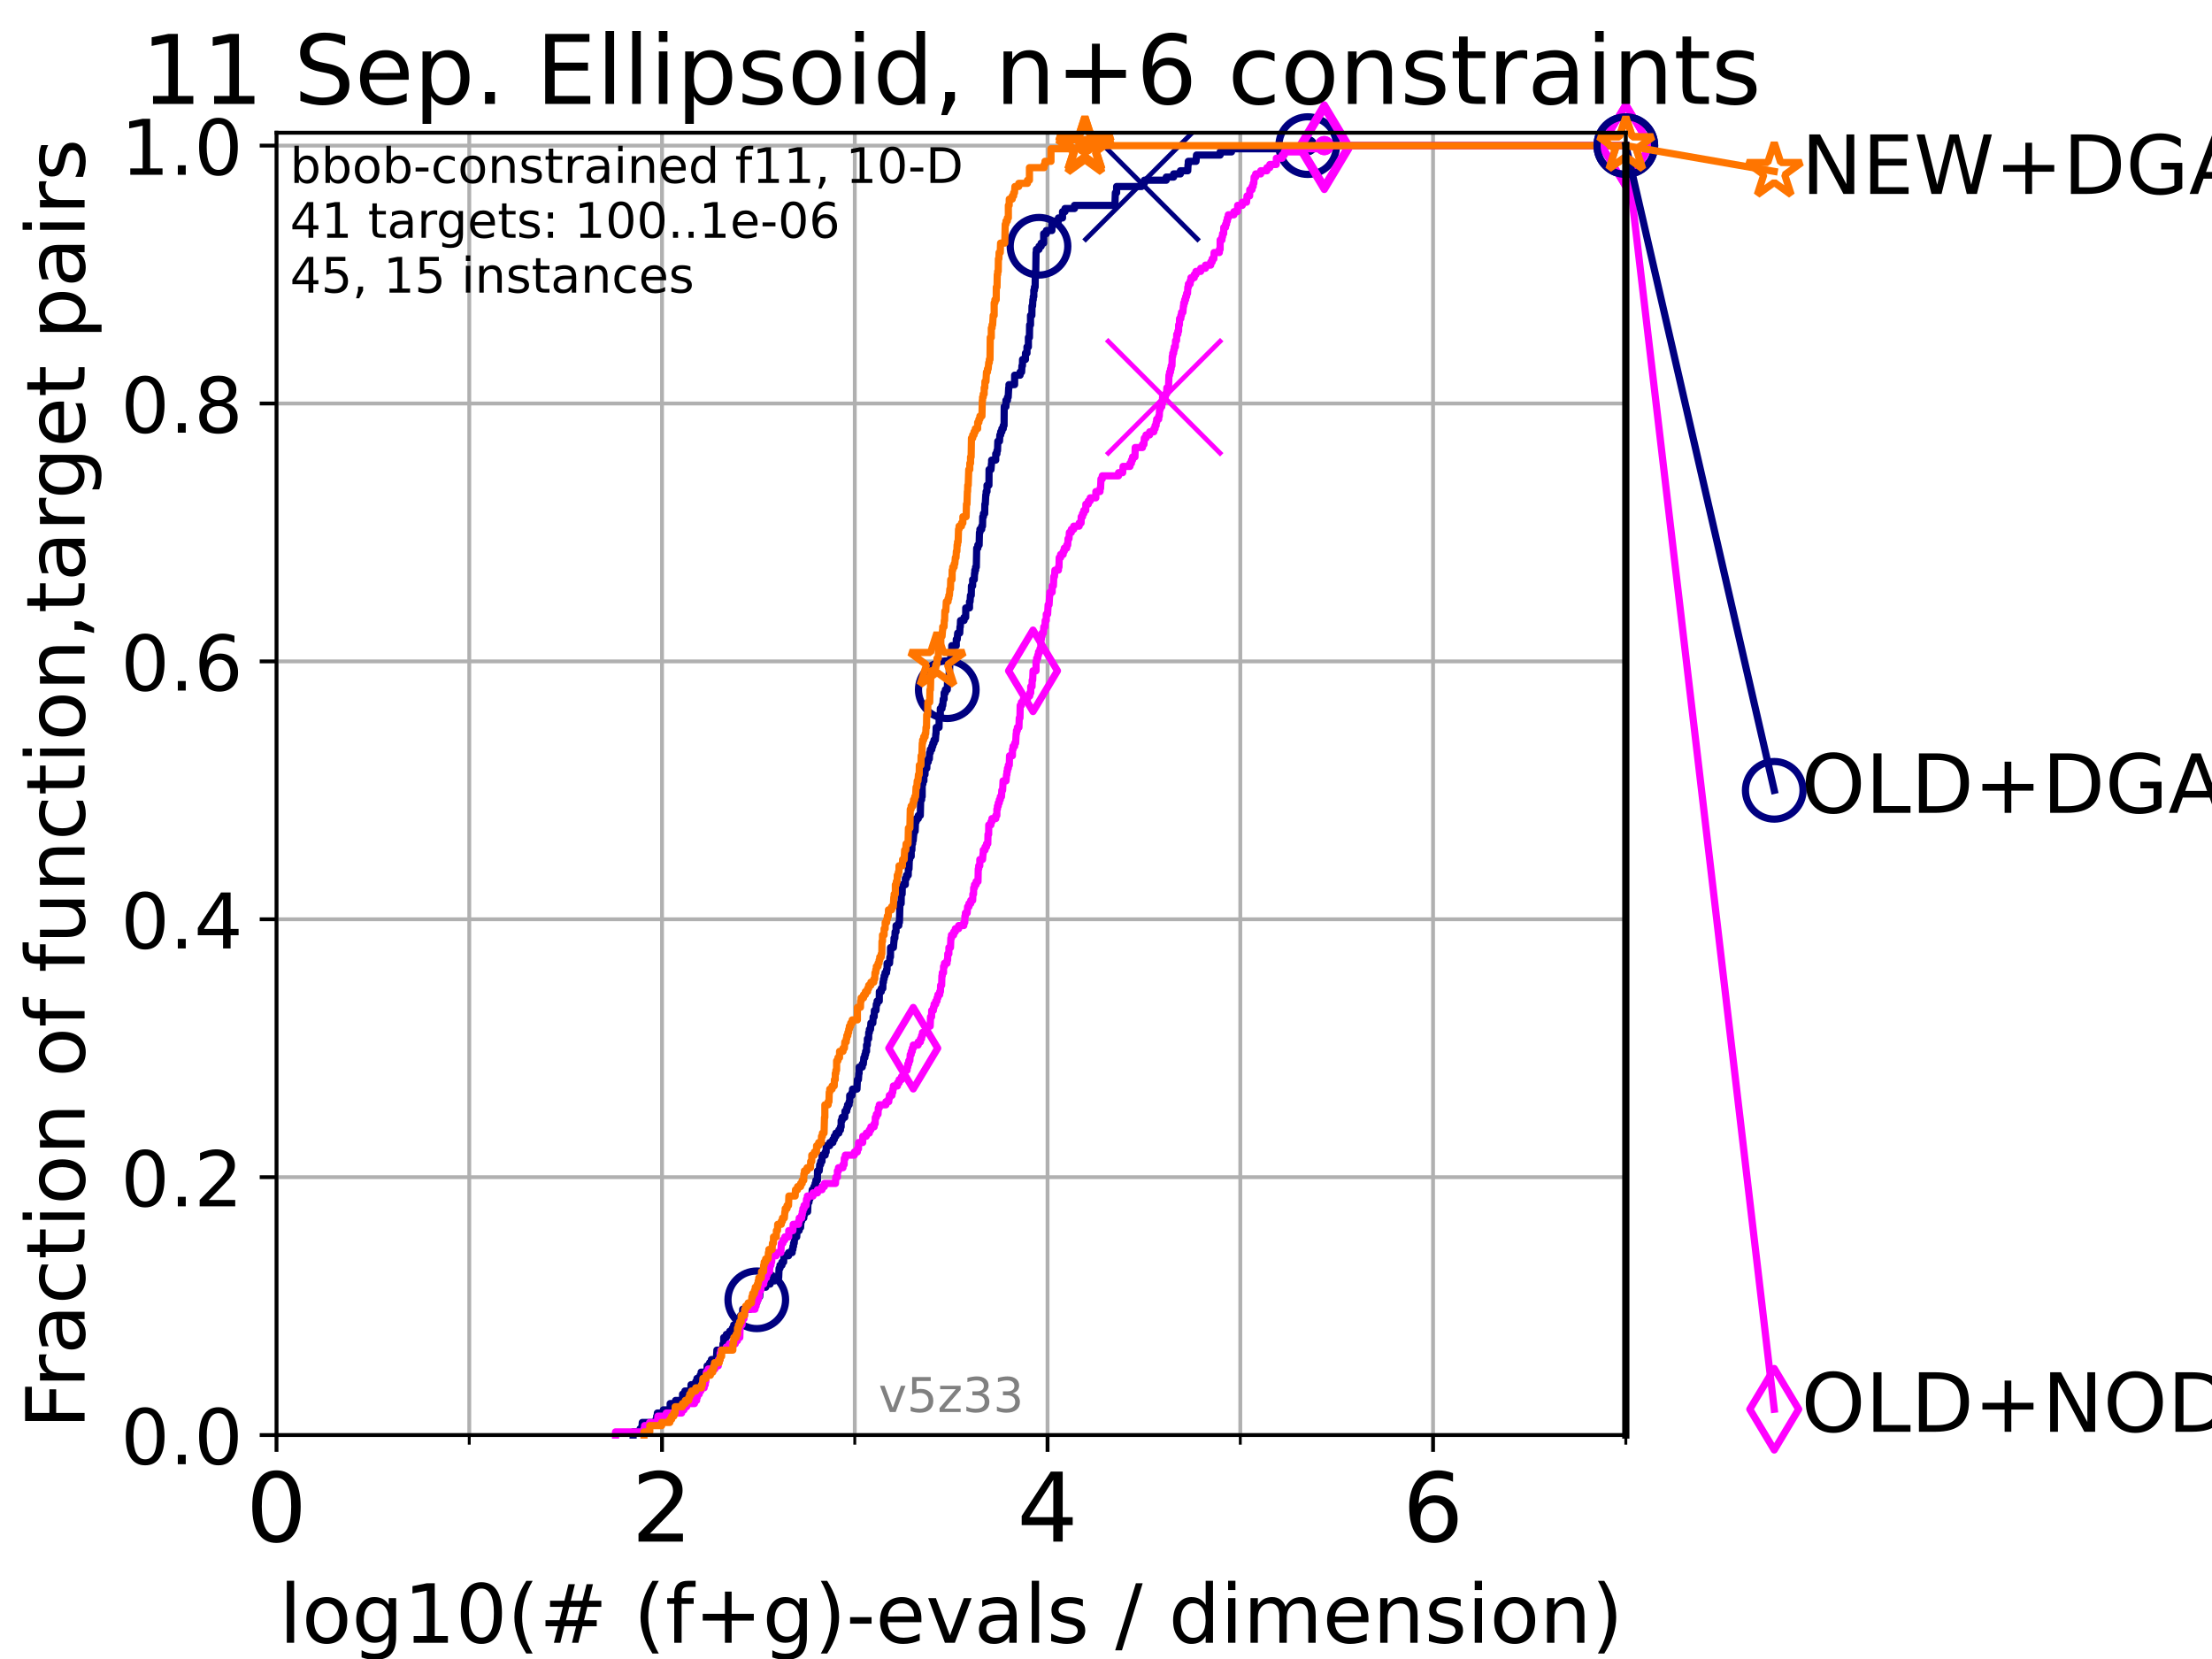 <?xml version="1.0" encoding="utf-8" standalone="no"?>
<!DOCTYPE svg PUBLIC "-//W3C//DTD SVG 1.1//EN"
  "http://www.w3.org/Graphics/SVG/1.1/DTD/svg11.dtd">
<!-- Created with matplotlib (https://matplotlib.org/) -->
<svg height="345.6pt" version="1.1" viewBox="0 0 460.8 345.6" width="460.8pt" xmlns="http://www.w3.org/2000/svg" xmlns:xlink="http://www.w3.org/1999/xlink">
 <defs>
  <style type="text/css">*{stroke-linecap:butt;stroke-linejoin:round;}</style>
 </defs>
 <g id="figure_1">
  <g id="patch_1">
   <path d="M 0 345.6 
L 460.8 345.6 
L 460.8 0 
L 0 0 
z
" style="fill:#ffffff;"/>
  </g>
  <g id="axes_1">
   <g id="patch_2">
    <path d="M 57.6 298.944 
L 338.688 298.944 
L 338.688 27.648 
L 57.6 27.648 
z
" style="fill:#ffffff;"/>
   </g>
   <g id="matplotlib.axis_1">
    <g id="xtick_1">
     <g id="line2d_1">
      <path clip-path="url(#pf4344969b3)" d="M 57.6 298.944 
L 57.6 27.648 
" style="fill:none;stroke:#b0b0b0;stroke-linecap:square;stroke-width:0.8;"/>
     </g>
     <g id="line2d_2">
      <defs>
       <path d="M 0 0 
L 0 3.5 
" id="meadb1b97c6" style="stroke:#000000;stroke-width:0.8;"/>
      </defs>
      <g>
       <use style="stroke:#000000;stroke-width:0.8;" x="57.6" xlink:href="#meadb1b97c6" y="298.944"/>
      </g>
     </g>
     <g id="text_1">
      <!-- 0 -->
      <g transform="translate(51.237 321.141)scale(0.2 -0.2)">
       <defs>
        <path d="M 31.781 66.406 
Q 24.172 66.406 20.328 58.906 
Q 16.5 51.422 16.5 36.375 
Q 16.5 21.391 20.328 13.891 
Q 24.172 6.391 31.781 6.391 
Q 39.453 6.391 43.281 13.891 
Q 47.125 21.391 47.125 36.375 
Q 47.125 51.422 43.281 58.906 
Q 39.453 66.406 31.781 66.406 
z
M 31.781 74.219 
Q 44.047 74.219 50.516 64.516 
Q 56.984 54.828 56.984 36.375 
Q 56.984 17.969 50.516 8.266 
Q 44.047 -1.422 31.781 -1.422 
Q 19.531 -1.422 13.062 8.266 
Q 6.594 17.969 6.594 36.375 
Q 6.594 54.828 13.062 64.516 
Q 19.531 74.219 31.781 74.219 
z
" id="DejaVuSans-48"/>
       </defs>
       <use xlink:href="#DejaVuSans-48"/>
      </g>
     </g>
    </g>
    <g id="xtick_2">
     <g id="line2d_3">
      <path clip-path="url(#pf4344969b3)" d="M 137.911 298.944 
L 137.911 27.648 
" style="fill:none;stroke:#b0b0b0;stroke-linecap:square;stroke-width:0.8;"/>
     </g>
     <g id="line2d_4">
      <g>
       <use style="stroke:#000000;stroke-width:0.8;" x="137.911" xlink:href="#meadb1b97c6" y="298.944"/>
      </g>
     </g>
     <g id="text_2">
      <!-- 2 -->
      <g transform="translate(131.548 321.141)scale(0.2 -0.2)">
       <defs>
        <path d="M 19.188 8.297 
L 53.609 8.297 
L 53.609 0 
L 7.328 0 
L 7.328 8.297 
Q 12.938 14.109 22.625 23.891 
Q 32.328 33.688 34.812 36.531 
Q 39.547 41.844 41.422 45.531 
Q 43.312 49.219 43.312 52.781 
Q 43.312 58.594 39.234 62.25 
Q 35.156 65.922 28.609 65.922 
Q 23.969 65.922 18.812 64.312 
Q 13.672 62.703 7.812 59.422 
L 7.812 69.391 
Q 13.766 71.781 18.938 73 
Q 24.125 74.219 28.422 74.219 
Q 39.75 74.219 46.484 68.547 
Q 53.219 62.891 53.219 53.422 
Q 53.219 48.922 51.531 44.891 
Q 49.859 40.875 45.406 35.406 
Q 44.188 33.984 37.641 27.219 
Q 31.109 20.453 19.188 8.297 
z
" id="DejaVuSans-50"/>
       </defs>
       <use xlink:href="#DejaVuSans-50"/>
      </g>
     </g>
    </g>
    <g id="xtick_3">
     <g id="line2d_5">
      <path clip-path="url(#pf4344969b3)" d="M 218.222 298.944 
L 218.222 27.648 
" style="fill:none;stroke:#b0b0b0;stroke-linecap:square;stroke-width:0.8;"/>
     </g>
     <g id="line2d_6">
      <g>
       <use style="stroke:#000000;stroke-width:0.8;" x="218.222" xlink:href="#meadb1b97c6" y="298.944"/>
      </g>
     </g>
     <g id="text_3">
      <!-- 4 -->
      <g transform="translate(211.859 321.141)scale(0.2 -0.2)">
       <defs>
        <path d="M 37.797 64.312 
L 12.891 25.391 
L 37.797 25.391 
z
M 35.203 72.906 
L 47.609 72.906 
L 47.609 25.391 
L 58.016 25.391 
L 58.016 17.188 
L 47.609 17.188 
L 47.609 0 
L 37.797 0 
L 37.797 17.188 
L 4.891 17.188 
L 4.891 26.703 
z
" id="DejaVuSans-52"/>
       </defs>
       <use xlink:href="#DejaVuSans-52"/>
      </g>
     </g>
    </g>
    <g id="xtick_4">
     <g id="line2d_7">
      <path clip-path="url(#pf4344969b3)" d="M 298.533 298.944 
L 298.533 27.648 
" style="fill:none;stroke:#b0b0b0;stroke-linecap:square;stroke-width:0.8;"/>
     </g>
     <g id="line2d_8">
      <g>
       <use style="stroke:#000000;stroke-width:0.8;" x="298.533" xlink:href="#meadb1b97c6" y="298.944"/>
      </g>
     </g>
     <g id="text_4">
      <!-- 6 -->
      <g transform="translate(292.17 321.141)scale(0.2 -0.2)">
       <defs>
        <path d="M 33.016 40.375 
Q 26.375 40.375 22.484 35.828 
Q 18.609 31.297 18.609 23.391 
Q 18.609 15.531 22.484 10.953 
Q 26.375 6.391 33.016 6.391 
Q 39.656 6.391 43.531 10.953 
Q 47.406 15.531 47.406 23.391 
Q 47.406 31.297 43.531 35.828 
Q 39.656 40.375 33.016 40.375 
z
M 52.594 71.297 
L 52.594 62.312 
Q 48.875 64.062 45.094 64.984 
Q 41.312 65.922 37.594 65.922 
Q 27.828 65.922 22.672 59.328 
Q 17.531 52.734 16.797 39.406 
Q 19.672 43.656 24.016 45.922 
Q 28.375 48.188 33.594 48.188 
Q 44.578 48.188 50.953 41.516 
Q 57.328 34.859 57.328 23.391 
Q 57.328 12.156 50.688 5.359 
Q 44.047 -1.422 33.016 -1.422 
Q 20.359 -1.422 13.672 8.266 
Q 6.984 17.969 6.984 36.375 
Q 6.984 53.656 15.188 63.938 
Q 23.391 74.219 37.203 74.219 
Q 40.922 74.219 44.703 73.484 
Q 48.484 72.75 52.594 71.297 
z
" id="DejaVuSans-54"/>
       </defs>
       <use xlink:href="#DejaVuSans-54"/>
      </g>
     </g>
    </g>
    <g id="xtick_5">
     <g id="line2d_9">
      <path clip-path="url(#pf4344969b3)" d="M 97.755 298.944 
L 97.755 27.648 
" style="fill:none;stroke:#b0b0b0;stroke-linecap:square;stroke-width:0.8;"/>
     </g>
     <g id="line2d_10">
      <defs>
       <path d="M 0 0 
L 0 2 
" id="m09c15987dd" style="stroke:#000000;stroke-width:0.6;"/>
      </defs>
      <g>
       <use style="stroke:#000000;stroke-width:0.6;" x="97.755" xlink:href="#m09c15987dd" y="298.944"/>
      </g>
     </g>
    </g>
    <g id="xtick_6">
     <g id="line2d_11">
      <path clip-path="url(#pf4344969b3)" d="M 178.066 298.944 
L 178.066 27.648 
" style="fill:none;stroke:#b0b0b0;stroke-linecap:square;stroke-width:0.8;"/>
     </g>
     <g id="line2d_12">
      <g>
       <use style="stroke:#000000;stroke-width:0.6;" x="178.066" xlink:href="#m09c15987dd" y="298.944"/>
      </g>
     </g>
    </g>
    <g id="xtick_7">
     <g id="line2d_13">
      <path clip-path="url(#pf4344969b3)" d="M 258.377 298.944 
L 258.377 27.648 
" style="fill:none;stroke:#b0b0b0;stroke-linecap:square;stroke-width:0.8;"/>
     </g>
     <g id="line2d_14">
      <g>
       <use style="stroke:#000000;stroke-width:0.6;" x="258.377" xlink:href="#m09c15987dd" y="298.944"/>
      </g>
     </g>
    </g>
    <g id="xtick_8">
     <g id="line2d_15">
      <path clip-path="url(#pf4344969b3)" d="M 338.688 298.944 
L 338.688 27.648 
" style="fill:none;stroke:#b0b0b0;stroke-linecap:square;stroke-width:0.8;"/>
     </g>
     <g id="line2d_16">
      <g>
       <use style="stroke:#000000;stroke-width:0.6;" x="338.688" xlink:href="#m09c15987dd" y="298.944"/>
      </g>
     </g>
    </g>
    <g id="text_5">
     <!-- log10(# (f+g)-evals / dimension) -->
     <g transform="translate(58.145 342.218)scale(0.17 -0.17)">
      <defs>
       <path d="M 9.422 75.984 
L 18.406 75.984 
L 18.406 0 
L 9.422 0 
z
" id="DejaVuSans-108"/>
       <path d="M 30.609 48.391 
Q 23.391 48.391 19.188 42.75 
Q 14.984 37.109 14.984 27.297 
Q 14.984 17.484 19.156 11.844 
Q 23.344 6.203 30.609 6.203 
Q 37.797 6.203 41.984 11.859 
Q 46.188 17.531 46.188 27.297 
Q 46.188 37.016 41.984 42.703 
Q 37.797 48.391 30.609 48.391 
z
M 30.609 56 
Q 42.328 56 49.016 48.375 
Q 55.719 40.766 55.719 27.297 
Q 55.719 13.875 49.016 6.219 
Q 42.328 -1.422 30.609 -1.422 
Q 18.844 -1.422 12.172 6.219 
Q 5.516 13.875 5.516 27.297 
Q 5.516 40.766 12.172 48.375 
Q 18.844 56 30.609 56 
z
" id="DejaVuSans-111"/>
       <path d="M 45.406 27.984 
Q 45.406 37.75 41.375 43.109 
Q 37.359 48.484 30.078 48.484 
Q 22.859 48.484 18.828 43.109 
Q 14.797 37.75 14.797 27.984 
Q 14.797 18.266 18.828 12.891 
Q 22.859 7.516 30.078 7.516 
Q 37.359 7.516 41.375 12.891 
Q 45.406 18.266 45.406 27.984 
z
M 54.391 6.781 
Q 54.391 -7.172 48.188 -13.984 
Q 42 -20.797 29.203 -20.797 
Q 24.469 -20.797 20.266 -20.094 
Q 16.062 -19.391 12.109 -17.922 
L 12.109 -9.188 
Q 16.062 -11.328 19.922 -12.344 
Q 23.781 -13.375 27.781 -13.375 
Q 36.625 -13.375 41.016 -8.766 
Q 45.406 -4.156 45.406 5.172 
L 45.406 9.625 
Q 42.625 4.781 38.281 2.391 
Q 33.938 0 27.875 0 
Q 17.828 0 11.672 7.656 
Q 5.516 15.328 5.516 27.984 
Q 5.516 40.672 11.672 48.328 
Q 17.828 56 27.875 56 
Q 33.938 56 38.281 53.609 
Q 42.625 51.219 45.406 46.391 
L 45.406 54.688 
L 54.391 54.688 
z
" id="DejaVuSans-103"/>
       <path d="M 12.406 8.297 
L 28.516 8.297 
L 28.516 63.922 
L 10.984 60.406 
L 10.984 69.391 
L 28.422 72.906 
L 38.281 72.906 
L 38.281 8.297 
L 54.391 8.297 
L 54.391 0 
L 12.406 0 
z
" id="DejaVuSans-49"/>
       <path d="M 31 75.875 
Q 24.469 64.656 21.281 53.656 
Q 18.109 42.672 18.109 31.391 
Q 18.109 20.125 21.312 9.062 
Q 24.516 -2 31 -13.188 
L 23.188 -13.188 
Q 15.875 -1.703 12.234 9.375 
Q 8.594 20.453 8.594 31.391 
Q 8.594 42.281 12.203 53.312 
Q 15.828 64.359 23.188 75.875 
z
" id="DejaVuSans-40"/>
       <path d="M 51.125 44 
L 36.922 44 
L 32.812 27.688 
L 47.125 27.688 
z
M 43.797 71.781 
L 38.719 51.516 
L 52.984 51.516 
L 58.109 71.781 
L 65.922 71.781 
L 60.891 51.516 
L 76.125 51.516 
L 76.125 44 
L 58.984 44 
L 54.984 27.688 
L 70.516 27.688 
L 70.516 20.219 
L 53.078 20.219 
L 48 0 
L 40.188 0 
L 45.219 20.219 
L 30.906 20.219 
L 25.875 0 
L 18.016 0 
L 23.094 20.219 
L 7.719 20.219 
L 7.719 27.688 
L 24.906 27.688 
L 29 44 
L 13.281 44 
L 13.281 51.516 
L 30.906 51.516 
L 35.891 71.781 
z
" id="DejaVuSans-35"/>
       <path id="DejaVuSans-32"/>
       <path d="M 37.109 75.984 
L 37.109 68.5 
L 28.516 68.5 
Q 23.688 68.5 21.797 66.547 
Q 19.922 64.594 19.922 59.516 
L 19.922 54.688 
L 34.719 54.688 
L 34.719 47.703 
L 19.922 47.703 
L 19.922 0 
L 10.891 0 
L 10.891 47.703 
L 2.297 47.703 
L 2.297 54.688 
L 10.891 54.688 
L 10.891 58.5 
Q 10.891 67.625 15.141 71.797 
Q 19.391 75.984 28.609 75.984 
z
" id="DejaVuSans-102"/>
       <path d="M 46 62.703 
L 46 35.5 
L 73.188 35.5 
L 73.188 27.203 
L 46 27.203 
L 46 0 
L 37.797 0 
L 37.797 27.203 
L 10.594 27.203 
L 10.594 35.5 
L 37.797 35.5 
L 37.797 62.703 
z
" id="DejaVuSans-43"/>
       <path d="M 8.016 75.875 
L 15.828 75.875 
Q 23.141 64.359 26.781 53.312 
Q 30.422 42.281 30.422 31.391 
Q 30.422 20.453 26.781 9.375 
Q 23.141 -1.703 15.828 -13.188 
L 8.016 -13.188 
Q 14.5 -2 17.703 9.062 
Q 20.906 20.125 20.906 31.391 
Q 20.906 42.672 17.703 53.656 
Q 14.5 64.656 8.016 75.875 
z
" id="DejaVuSans-41"/>
       <path d="M 4.891 31.391 
L 31.203 31.391 
L 31.203 23.391 
L 4.891 23.391 
z
" id="DejaVuSans-45"/>
       <path d="M 56.203 29.594 
L 56.203 25.203 
L 14.891 25.203 
Q 15.484 15.922 20.484 11.062 
Q 25.484 6.203 34.422 6.203 
Q 39.594 6.203 44.453 7.469 
Q 49.312 8.734 54.109 11.281 
L 54.109 2.781 
Q 49.266 0.734 44.188 -0.344 
Q 39.109 -1.422 33.891 -1.422 
Q 20.797 -1.422 13.156 6.188 
Q 5.516 13.812 5.516 26.812 
Q 5.516 40.234 12.766 48.109 
Q 20.016 56 32.328 56 
Q 43.359 56 49.781 48.891 
Q 56.203 41.797 56.203 29.594 
z
M 47.219 32.234 
Q 47.125 39.594 43.094 43.984 
Q 39.062 48.391 32.422 48.391 
Q 24.906 48.391 20.391 44.141 
Q 15.875 39.891 15.188 32.172 
z
" id="DejaVuSans-101"/>
       <path d="M 2.984 54.688 
L 12.5 54.688 
L 29.594 8.797 
L 46.688 54.688 
L 56.203 54.688 
L 35.688 0 
L 23.484 0 
z
" id="DejaVuSans-118"/>
       <path d="M 34.281 27.484 
Q 23.391 27.484 19.188 25 
Q 14.984 22.516 14.984 16.5 
Q 14.984 11.719 18.141 8.906 
Q 21.297 6.109 26.703 6.109 
Q 34.188 6.109 38.703 11.406 
Q 43.219 16.703 43.219 25.484 
L 43.219 27.484 
z
M 52.203 31.203 
L 52.203 0 
L 43.219 0 
L 43.219 8.297 
Q 40.141 3.328 35.547 0.953 
Q 30.953 -1.422 24.312 -1.422 
Q 15.922 -1.422 10.953 3.297 
Q 6 8.016 6 15.922 
Q 6 25.141 12.172 29.828 
Q 18.359 34.516 30.609 34.516 
L 43.219 34.516 
L 43.219 35.406 
Q 43.219 41.609 39.141 45 
Q 35.062 48.391 27.688 48.391 
Q 23 48.391 18.547 47.266 
Q 14.109 46.141 10.016 43.891 
L 10.016 52.203 
Q 14.938 54.109 19.578 55.047 
Q 24.219 56 28.609 56 
Q 40.484 56 46.344 49.844 
Q 52.203 43.703 52.203 31.203 
z
" id="DejaVuSans-97"/>
       <path d="M 44.281 53.078 
L 44.281 44.578 
Q 40.484 46.531 36.375 47.5 
Q 32.281 48.484 27.875 48.484 
Q 21.188 48.484 17.844 46.438 
Q 14.5 44.391 14.5 40.281 
Q 14.5 37.156 16.891 35.375 
Q 19.281 33.594 26.516 31.984 
L 29.594 31.297 
Q 39.156 29.25 43.188 25.516 
Q 47.219 21.781 47.219 15.094 
Q 47.219 7.469 41.188 3.016 
Q 35.156 -1.422 24.609 -1.422 
Q 20.219 -1.422 15.453 -0.562 
Q 10.688 0.297 5.422 2 
L 5.422 11.281 
Q 10.406 8.688 15.234 7.391 
Q 20.062 6.109 24.812 6.109 
Q 31.156 6.109 34.562 8.281 
Q 37.984 10.453 37.984 14.406 
Q 37.984 18.062 35.516 20.016 
Q 33.062 21.969 24.703 23.781 
L 21.578 24.516 
Q 13.234 26.266 9.516 29.906 
Q 5.812 33.547 5.812 39.891 
Q 5.812 47.609 11.281 51.797 
Q 16.75 56 26.812 56 
Q 31.781 56 36.172 55.266 
Q 40.578 54.547 44.281 53.078 
z
" id="DejaVuSans-115"/>
       <path d="M 25.391 72.906 
L 33.688 72.906 
L 8.297 -9.281 
L 0 -9.281 
z
" id="DejaVuSans-47"/>
       <path d="M 45.406 46.391 
L 45.406 75.984 
L 54.391 75.984 
L 54.391 0 
L 45.406 0 
L 45.406 8.203 
Q 42.578 3.328 38.25 0.953 
Q 33.938 -1.422 27.875 -1.422 
Q 17.969 -1.422 11.734 6.484 
Q 5.516 14.406 5.516 27.297 
Q 5.516 40.188 11.734 48.094 
Q 17.969 56 27.875 56 
Q 33.938 56 38.25 53.625 
Q 42.578 51.266 45.406 46.391 
z
M 14.797 27.297 
Q 14.797 17.391 18.875 11.75 
Q 22.953 6.109 30.078 6.109 
Q 37.203 6.109 41.297 11.75 
Q 45.406 17.391 45.406 27.297 
Q 45.406 37.203 41.297 42.844 
Q 37.203 48.484 30.078 48.484 
Q 22.953 48.484 18.875 42.844 
Q 14.797 37.203 14.797 27.297 
z
" id="DejaVuSans-100"/>
       <path d="M 9.422 54.688 
L 18.406 54.688 
L 18.406 0 
L 9.422 0 
z
M 9.422 75.984 
L 18.406 75.984 
L 18.406 64.594 
L 9.422 64.594 
z
" id="DejaVuSans-105"/>
       <path d="M 52 44.188 
Q 55.375 50.25 60.062 53.125 
Q 64.75 56 71.094 56 
Q 79.641 56 84.281 50.016 
Q 88.922 44.047 88.922 33.016 
L 88.922 0 
L 79.891 0 
L 79.891 32.719 
Q 79.891 40.578 77.094 44.375 
Q 74.312 48.188 68.609 48.188 
Q 61.625 48.188 57.562 43.547 
Q 53.516 38.922 53.516 30.906 
L 53.516 0 
L 44.484 0 
L 44.484 32.719 
Q 44.484 40.625 41.703 44.406 
Q 38.922 48.188 33.109 48.188 
Q 26.219 48.188 22.156 43.531 
Q 18.109 38.875 18.109 30.906 
L 18.109 0 
L 9.078 0 
L 9.078 54.688 
L 18.109 54.688 
L 18.109 46.188 
Q 21.188 51.219 25.484 53.609 
Q 29.781 56 35.688 56 
Q 41.656 56 45.828 52.969 
Q 50 49.953 52 44.188 
z
" id="DejaVuSans-109"/>
       <path d="M 54.891 33.016 
L 54.891 0 
L 45.906 0 
L 45.906 32.719 
Q 45.906 40.484 42.875 44.328 
Q 39.844 48.188 33.797 48.188 
Q 26.516 48.188 22.312 43.547 
Q 18.109 38.922 18.109 30.906 
L 18.109 0 
L 9.078 0 
L 9.078 54.688 
L 18.109 54.688 
L 18.109 46.188 
Q 21.344 51.125 25.703 53.562 
Q 30.078 56 35.797 56 
Q 45.219 56 50.047 50.172 
Q 54.891 44.344 54.891 33.016 
z
" id="DejaVuSans-110"/>
      </defs>
      <use xlink:href="#DejaVuSans-108"/>
      <use x="27.783" xlink:href="#DejaVuSans-111"/>
      <use x="88.965" xlink:href="#DejaVuSans-103"/>
      <use x="152.441" xlink:href="#DejaVuSans-49"/>
      <use x="216.064" xlink:href="#DejaVuSans-48"/>
      <use x="279.688" xlink:href="#DejaVuSans-40"/>
      <use x="318.701" xlink:href="#DejaVuSans-35"/>
      <use x="402.49" xlink:href="#DejaVuSans-32"/>
      <use x="434.277" xlink:href="#DejaVuSans-40"/>
      <use x="473.291" xlink:href="#DejaVuSans-102"/>
      <use x="508.496" xlink:href="#DejaVuSans-43"/>
      <use x="592.285" xlink:href="#DejaVuSans-103"/>
      <use x="655.762" xlink:href="#DejaVuSans-41"/>
      <use x="694.775" xlink:href="#DejaVuSans-45"/>
      <use x="730.859" xlink:href="#DejaVuSans-101"/>
      <use x="792.383" xlink:href="#DejaVuSans-118"/>
      <use x="851.562" xlink:href="#DejaVuSans-97"/>
      <use x="912.842" xlink:href="#DejaVuSans-108"/>
      <use x="940.625" xlink:href="#DejaVuSans-115"/>
      <use x="992.725" xlink:href="#DejaVuSans-32"/>
      <use x="1024.512" xlink:href="#DejaVuSans-47"/>
      <use x="1058.203" xlink:href="#DejaVuSans-32"/>
      <use x="1089.99" xlink:href="#DejaVuSans-100"/>
      <use x="1153.467" xlink:href="#DejaVuSans-105"/>
      <use x="1181.25" xlink:href="#DejaVuSans-109"/>
      <use x="1278.662" xlink:href="#DejaVuSans-101"/>
      <use x="1340.186" xlink:href="#DejaVuSans-110"/>
      <use x="1403.564" xlink:href="#DejaVuSans-115"/>
      <use x="1455.664" xlink:href="#DejaVuSans-105"/>
      <use x="1483.447" xlink:href="#DejaVuSans-111"/>
      <use x="1544.629" xlink:href="#DejaVuSans-110"/>
      <use x="1608.008" xlink:href="#DejaVuSans-41"/>
     </g>
    </g>
   </g>
   <g id="matplotlib.axis_2">
    <g id="ytick_1">
     <g id="line2d_17">
      <path clip-path="url(#pf4344969b3)" d="M 57.6 298.944 
L 338.688 298.944 
" style="fill:none;stroke:#b0b0b0;stroke-linecap:square;stroke-width:0.8;"/>
     </g>
     <g id="line2d_18">
      <defs>
       <path d="M 0 0 
L -3.5 0 
" id="m859e020ea3" style="stroke:#000000;stroke-width:0.8;"/>
      </defs>
      <g>
       <use style="stroke:#000000;stroke-width:0.8;" x="57.6" xlink:href="#m859e020ea3" y="298.944"/>
      </g>
     </g>
     <g id="text_6">
      <!-- 0.0 -->
      <g transform="translate(25.155 305.023)scale(0.16 -0.16)">
       <defs>
        <path d="M 10.688 12.406 
L 21 12.406 
L 21 0 
L 10.688 0 
z
" id="DejaVuSans-46"/>
       </defs>
       <use xlink:href="#DejaVuSans-48"/>
       <use x="63.623" xlink:href="#DejaVuSans-46"/>
       <use x="95.41" xlink:href="#DejaVuSans-48"/>
      </g>
     </g>
    </g>
    <g id="ytick_2">
     <g id="line2d_19">
      <path clip-path="url(#pf4344969b3)" d="M 57.6 245.222 
L 338.688 245.222 
" style="fill:none;stroke:#b0b0b0;stroke-linecap:square;stroke-width:0.8;"/>
     </g>
     <g id="line2d_20">
      <g>
       <use style="stroke:#000000;stroke-width:0.8;" x="57.6" xlink:href="#m859e020ea3" y="245.222"/>
      </g>
     </g>
     <g id="text_7">
      <!-- 0.2 -->
      <g transform="translate(25.155 251.301)scale(0.16 -0.16)">
       <use xlink:href="#DejaVuSans-48"/>
       <use x="63.623" xlink:href="#DejaVuSans-46"/>
       <use x="95.41" xlink:href="#DejaVuSans-50"/>
      </g>
     </g>
    </g>
    <g id="ytick_3">
     <g id="line2d_21">
      <path clip-path="url(#pf4344969b3)" d="M 57.6 191.5 
L 338.688 191.5 
" style="fill:none;stroke:#b0b0b0;stroke-linecap:square;stroke-width:0.8;"/>
     </g>
     <g id="line2d_22">
      <g>
       <use style="stroke:#000000;stroke-width:0.8;" x="57.6" xlink:href="#m859e020ea3" y="191.5"/>
      </g>
     </g>
     <g id="text_8">
      <!-- 0.4 -->
      <g transform="translate(25.155 197.579)scale(0.16 -0.16)">
       <use xlink:href="#DejaVuSans-48"/>
       <use x="63.623" xlink:href="#DejaVuSans-46"/>
       <use x="95.41" xlink:href="#DejaVuSans-52"/>
      </g>
     </g>
    </g>
    <g id="ytick_4">
     <g id="line2d_23">
      <path clip-path="url(#pf4344969b3)" d="M 57.6 137.778 
L 338.688 137.778 
" style="fill:none;stroke:#b0b0b0;stroke-linecap:square;stroke-width:0.8;"/>
     </g>
     <g id="line2d_24">
      <g>
       <use style="stroke:#000000;stroke-width:0.8;" x="57.6" xlink:href="#m859e020ea3" y="137.778"/>
      </g>
     </g>
     <g id="text_9">
      <!-- 0.6 -->
      <g transform="translate(25.155 143.857)scale(0.16 -0.16)">
       <use xlink:href="#DejaVuSans-48"/>
       <use x="63.623" xlink:href="#DejaVuSans-46"/>
       <use x="95.41" xlink:href="#DejaVuSans-54"/>
      </g>
     </g>
    </g>
    <g id="ytick_5">
     <g id="line2d_25">
      <path clip-path="url(#pf4344969b3)" d="M 57.6 84.056 
L 338.688 84.056 
" style="fill:none;stroke:#b0b0b0;stroke-linecap:square;stroke-width:0.8;"/>
     </g>
     <g id="line2d_26">
      <g>
       <use style="stroke:#000000;stroke-width:0.8;" x="57.6" xlink:href="#m859e020ea3" y="84.056"/>
      </g>
     </g>
     <g id="text_10">
      <!-- 0.8 -->
      <g transform="translate(25.155 90.135)scale(0.16 -0.16)">
       <defs>
        <path d="M 31.781 34.625 
Q 24.75 34.625 20.719 30.859 
Q 16.703 27.094 16.703 20.516 
Q 16.703 13.922 20.719 10.156 
Q 24.75 6.391 31.781 6.391 
Q 38.812 6.391 42.859 10.172 
Q 46.922 13.969 46.922 20.516 
Q 46.922 27.094 42.891 30.859 
Q 38.875 34.625 31.781 34.625 
z
M 21.922 38.812 
Q 15.578 40.375 12.031 44.719 
Q 8.5 49.078 8.5 55.328 
Q 8.5 64.062 14.719 69.141 
Q 20.953 74.219 31.781 74.219 
Q 42.672 74.219 48.875 69.141 
Q 55.078 64.062 55.078 55.328 
Q 55.078 49.078 51.531 44.719 
Q 48 40.375 41.703 38.812 
Q 48.828 37.156 52.797 32.312 
Q 56.781 27.484 56.781 20.516 
Q 56.781 9.906 50.312 4.234 
Q 43.844 -1.422 31.781 -1.422 
Q 19.734 -1.422 13.25 4.234 
Q 6.781 9.906 6.781 20.516 
Q 6.781 27.484 10.781 32.312 
Q 14.797 37.156 21.922 38.812 
z
M 18.312 54.391 
Q 18.312 48.734 21.844 45.562 
Q 25.391 42.391 31.781 42.391 
Q 38.141 42.391 41.719 45.562 
Q 45.312 48.734 45.312 54.391 
Q 45.312 60.062 41.719 63.234 
Q 38.141 66.406 31.781 66.406 
Q 25.391 66.406 21.844 63.234 
Q 18.312 60.062 18.312 54.391 
z
" id="DejaVuSans-56"/>
       </defs>
       <use xlink:href="#DejaVuSans-48"/>
       <use x="63.623" xlink:href="#DejaVuSans-46"/>
       <use x="95.41" xlink:href="#DejaVuSans-56"/>
      </g>
     </g>
    </g>
    <g id="ytick_6">
     <g id="line2d_27">
      <path clip-path="url(#pf4344969b3)" d="M 57.6 30.334 
L 338.688 30.334 
" style="fill:none;stroke:#b0b0b0;stroke-linecap:square;stroke-width:0.8;"/>
     </g>
     <g id="line2d_28">
      <g>
       <use style="stroke:#000000;stroke-width:0.8;" x="57.6" xlink:href="#m859e020ea3" y="30.334"/>
      </g>
     </g>
     <g id="text_11">
      <!-- 1.0 -->
      <g transform="translate(25.155 36.413)scale(0.16 -0.16)">
       <use xlink:href="#DejaVuSans-49"/>
       <use x="63.623" xlink:href="#DejaVuSans-46"/>
       <use x="95.41" xlink:href="#DejaVuSans-48"/>
      </g>
     </g>
    </g>
    <g id="text_12">
     <!-- Fraction of function,target pairs -->
     <g transform="translate(17.62 297.681)rotate(-90)scale(0.17 -0.17)">
      <defs>
       <path d="M 9.812 72.906 
L 51.703 72.906 
L 51.703 64.594 
L 19.672 64.594 
L 19.672 43.109 
L 48.578 43.109 
L 48.578 34.812 
L 19.672 34.812 
L 19.672 0 
L 9.812 0 
z
" id="DejaVuSans-70"/>
       <path d="M 41.109 46.297 
Q 39.594 47.172 37.812 47.578 
Q 36.031 48 33.891 48 
Q 26.266 48 22.188 43.047 
Q 18.109 38.094 18.109 28.812 
L 18.109 0 
L 9.078 0 
L 9.078 54.688 
L 18.109 54.688 
L 18.109 46.188 
Q 20.953 51.172 25.484 53.578 
Q 30.031 56 36.531 56 
Q 37.453 56 38.578 55.875 
Q 39.703 55.766 41.062 55.516 
z
" id="DejaVuSans-114"/>
       <path d="M 48.781 52.594 
L 48.781 44.188 
Q 44.969 46.297 41.141 47.344 
Q 37.312 48.391 33.406 48.391 
Q 24.656 48.391 19.812 42.844 
Q 14.984 37.312 14.984 27.297 
Q 14.984 17.281 19.812 11.734 
Q 24.656 6.203 33.406 6.203 
Q 37.312 6.203 41.141 7.25 
Q 44.969 8.297 48.781 10.406 
L 48.781 2.094 
Q 45.016 0.344 40.984 -0.531 
Q 36.969 -1.422 32.422 -1.422 
Q 20.062 -1.422 12.781 6.344 
Q 5.516 14.109 5.516 27.297 
Q 5.516 40.672 12.859 48.328 
Q 20.219 56 33.016 56 
Q 37.156 56 41.109 55.141 
Q 45.062 54.297 48.781 52.594 
z
" id="DejaVuSans-99"/>
       <path d="M 18.312 70.219 
L 18.312 54.688 
L 36.812 54.688 
L 36.812 47.703 
L 18.312 47.703 
L 18.312 18.016 
Q 18.312 11.328 20.141 9.422 
Q 21.969 7.516 27.594 7.516 
L 36.812 7.516 
L 36.812 0 
L 27.594 0 
Q 17.188 0 13.234 3.875 
Q 9.281 7.766 9.281 18.016 
L 9.281 47.703 
L 2.688 47.703 
L 2.688 54.688 
L 9.281 54.688 
L 9.281 70.219 
z
" id="DejaVuSans-116"/>
       <path d="M 8.5 21.578 
L 8.5 54.688 
L 17.484 54.688 
L 17.484 21.922 
Q 17.484 14.156 20.5 10.266 
Q 23.531 6.391 29.594 6.391 
Q 36.859 6.391 41.078 11.031 
Q 45.312 15.672 45.312 23.688 
L 45.312 54.688 
L 54.297 54.688 
L 54.297 0 
L 45.312 0 
L 45.312 8.406 
Q 42.047 3.422 37.719 1 
Q 33.406 -1.422 27.688 -1.422 
Q 18.266 -1.422 13.375 4.438 
Q 8.5 10.297 8.5 21.578 
z
M 31.109 56 
z
" id="DejaVuSans-117"/>
       <path d="M 11.719 12.406 
L 22.016 12.406 
L 22.016 4 
L 14.016 -11.625 
L 7.719 -11.625 
L 11.719 4 
z
" id="DejaVuSans-44"/>
       <path d="M 18.109 8.203 
L 18.109 -20.797 
L 9.078 -20.797 
L 9.078 54.688 
L 18.109 54.688 
L 18.109 46.391 
Q 20.953 51.266 25.266 53.625 
Q 29.594 56 35.594 56 
Q 45.562 56 51.781 48.094 
Q 58.016 40.188 58.016 27.297 
Q 58.016 14.406 51.781 6.484 
Q 45.562 -1.422 35.594 -1.422 
Q 29.594 -1.422 25.266 0.953 
Q 20.953 3.328 18.109 8.203 
z
M 48.688 27.297 
Q 48.688 37.203 44.609 42.844 
Q 40.531 48.484 33.406 48.484 
Q 26.266 48.484 22.188 42.844 
Q 18.109 37.203 18.109 27.297 
Q 18.109 17.391 22.188 11.75 
Q 26.266 6.109 33.406 6.109 
Q 40.531 6.109 44.609 11.75 
Q 48.688 17.391 48.688 27.297 
z
" id="DejaVuSans-112"/>
      </defs>
      <use xlink:href="#DejaVuSans-70"/>
      <use x="50.27" xlink:href="#DejaVuSans-114"/>
      <use x="91.383" xlink:href="#DejaVuSans-97"/>
      <use x="152.662" xlink:href="#DejaVuSans-99"/>
      <use x="207.643" xlink:href="#DejaVuSans-116"/>
      <use x="246.852" xlink:href="#DejaVuSans-105"/>
      <use x="274.635" xlink:href="#DejaVuSans-111"/>
      <use x="335.816" xlink:href="#DejaVuSans-110"/>
      <use x="399.195" xlink:href="#DejaVuSans-32"/>
      <use x="430.982" xlink:href="#DejaVuSans-111"/>
      <use x="492.164" xlink:href="#DejaVuSans-102"/>
      <use x="527.369" xlink:href="#DejaVuSans-32"/>
      <use x="559.156" xlink:href="#DejaVuSans-102"/>
      <use x="594.361" xlink:href="#DejaVuSans-117"/>
      <use x="657.74" xlink:href="#DejaVuSans-110"/>
      <use x="721.119" xlink:href="#DejaVuSans-99"/>
      <use x="776.1" xlink:href="#DejaVuSans-116"/>
      <use x="815.309" xlink:href="#DejaVuSans-105"/>
      <use x="843.092" xlink:href="#DejaVuSans-111"/>
      <use x="904.273" xlink:href="#DejaVuSans-110"/>
      <use x="967.652" xlink:href="#DejaVuSans-44"/>
      <use x="999.439" xlink:href="#DejaVuSans-116"/>
      <use x="1038.648" xlink:href="#DejaVuSans-97"/>
      <use x="1099.928" xlink:href="#DejaVuSans-114"/>
      <use x="1139.291" xlink:href="#DejaVuSans-103"/>
      <use x="1202.768" xlink:href="#DejaVuSans-101"/>
      <use x="1264.291" xlink:href="#DejaVuSans-116"/>
      <use x="1303.5" xlink:href="#DejaVuSans-32"/>
      <use x="1335.287" xlink:href="#DejaVuSans-112"/>
      <use x="1398.764" xlink:href="#DejaVuSans-97"/>
      <use x="1460.043" xlink:href="#DejaVuSans-105"/>
      <use x="1487.826" xlink:href="#DejaVuSans-114"/>
      <use x="1528.939" xlink:href="#DejaVuSans-115"/>
     </g>
    </g>
   </g>
   <g id="line2d_29">
    <defs>
     <path d="M 0 1.5 
C 0.398 1.5 0.779 1.342 1.061 1.061 
C 1.342 0.779 1.5 0.398 1.5 0 
C 1.5 -0.398 1.342 -0.779 1.061 -1.061 
C 0.779 -1.342 0.398 -1.5 0 -1.5 
C -0.398 -1.5 -0.779 -1.342 -1.061 -1.061 
C -1.342 -0.779 -1.5 -0.398 -1.5 0 
C -1.5 0.398 -1.342 0.779 -1.061 1.061 
C -0.779 1.342 -0.398 1.5 0 1.5 
z
" id="m2a82c84e3b" style="stroke:#000080;"/>
    </defs>
    <g>
     <use style="fill:#000080;stroke:#000080;" x="272.42" xlink:href="#m2a82c84e3b" y="30.334"/>
     <use style="fill:#000080;stroke:#000080;" x="272.42" xlink:href="#m2a82c84e3b" y="30.334"/>
    </g>
   </g>
   <g id="line2d_30">
    <path d="M 131.889 298.944 
L 131.889 298.289 
L 133.353 298.289 
L 133.353 297.634 
L 133.712 297.634 
L 133.8 296.323 
L 136.645 296.323 
L 136.645 295.668 
L 136.795 295.668 
L 136.795 295.013 
L 136.943 295.013 
L 136.943 294.358 
L 138.188 294.358 
L 138.188 293.703 
L 139.605 293.703 
L 139.605 292.393 
L 140.738 292.393 
L 140.738 291.737 
L 142.189 291.737 
L 142.189 290.427 
L 142.673 290.427 
L 142.673 289.772 
L 143.928 289.772 
L 143.952 288.462 
L 144.935 288.462 
L 144.935 287.807 
L 145.19 287.807 
L 145.19 287.151 
L 145.844 287.151 
L 145.844 286.496 
L 146.064 286.496 
L 146.064 285.841 
L 147.267 285.841 
L 147.308 284.531 
L 147.829 284.531 
L 147.829 283.876 
L 148.2 283.876 
L 148.2 283.22 
L 149.232 283.22 
L 149.341 281.255 
L 150.531 281.255 
L 150.616 279.945 
L 150.75 279.945 
L 150.766 278.634 
L 151.309 278.634 
L 151.309 277.979 
L 152.006 277.979 
L 152.006 277.324 
L 152.572 277.324 
L 152.572 276.669 
L 152.841 276.669 
L 152.841 276.014 
L 153.637 276.014 
L 153.694 274.704 
L 154.263 274.704 
L 154.263 274.048 
L 154.681 274.048 
L 154.721 272.738 
L 156.273 272.738 
L 156.273 272.083 
L 156.587 272.083 
L 156.587 271.428 
L 157.653 271.428 
L 157.653 270.773 
L 157.887 270.773 
L 157.887 270.118 
L 158.261 270.118 
L 158.358 268.152 
L 159.527 268.152 
L 159.527 267.497 
L 160.433 267.497 
L 160.433 266.842 
L 161.32 266.842 
L 161.32 266.187 
L 162.208 266.187 
L 162.295 264.221 
L 162.483 264.221 
L 162.483 263.566 
L 162.896 263.566 
L 162.896 262.911 
L 163.242 262.911 
L 163.307 261.601 
L 164.272 261.601 
L 164.272 260.946 
L 165.018 260.946 
L 165.018 260.29 
L 165.172 260.29 
L 165.172 259.635 
L 165.31 259.635 
L 165.31 258.98 
L 165.447 258.98 
L 165.555 257.67 
L 165.971 257.67 
L 166.034 256.36 
L 166.473 256.36 
L 166.473 255.704 
L 166.783 255.704 
L 166.856 254.394 
L 167.001 254.394 
L 167.001 253.739 
L 167.443 253.739 
L 167.443 253.084 
L 167.59 253.084 
L 167.59 252.429 
L 168.239 252.429 
L 168.324 250.463 
L 168.524 250.463 
L 168.524 249.808 
L 168.704 249.808 
L 168.704 249.153 
L 169.111 249.153 
L 169.204 247.843 
L 169.566 247.843 
L 169.566 247.187 
L 169.803 247.187 
L 169.803 246.532 
L 169.964 246.532 
L 169.964 245.877 
L 170.283 245.877 
L 170.305 243.912 
L 170.661 243.912 
L 170.762 242.601 
L 170.957 242.601 
L 170.957 241.946 
L 171.233 241.946 
L 171.264 240.636 
L 171.901 240.636 
L 171.901 239.981 
L 172.108 239.981 
L 172.108 238.671 
L 172.843 238.671 
L 172.843 238.015 
L 173.504 238.015 
L 173.504 237.36 
L 173.805 237.36 
L 173.805 236.705 
L 174.136 236.705 
L 174.136 236.05 
L 174.749 236.05 
L 174.749 235.395 
L 175.08 235.395 
L 175.08 234.74 
L 175.228 234.74 
L 175.228 233.429 
L 175.42 233.429 
L 175.42 232.774 
L 175.975 232.774 
L 176.026 231.464 
L 176.383 231.464 
L 176.383 230.809 
L 176.563 230.809 
L 176.563 230.154 
L 176.894 230.154 
L 176.894 229.499 
L 177.009 229.499 
L 177.009 228.188 
L 177.488 228.188 
L 177.488 227.533 
L 177.6 227.533 
L 177.6 226.878 
L 178.524 226.878 
L 178.616 224.912 
L 178.824 224.912 
L 178.907 223.602 
L 178.97 223.602 
L 178.97 222.292 
L 179.623 222.292 
L 179.623 221.637 
L 179.849 221.637 
L 179.955 220.326 
L 180.164 220.326 
L 180.164 219.671 
L 180.324 219.671 
L 180.324 219.016 
L 180.516 219.016 
L 180.516 217.706 
L 180.679 217.706 
L 180.694 216.396 
L 180.95 216.396 
L 180.973 215.085 
L 181.109 215.085 
L 181.109 214.43 
L 181.339 214.43 
L 181.422 213.12 
L 181.829 213.12 
L 181.891 211.81 
L 182.105 211.81 
L 182.146 210.499 
L 182.483 210.499 
L 182.553 209.189 
L 182.719 209.189 
L 182.719 208.534 
L 183.168 208.534 
L 183.186 206.568 
L 183.592 206.568 
L 183.592 205.913 
L 183.902 205.913 
L 183.937 204.603 
L 184.041 204.603 
L 184.041 203.948 
L 184.181 203.948 
L 184.181 203.293 
L 184.365 203.293 
L 184.365 202.638 
L 184.685 202.638 
L 184.685 201.982 
L 184.797 201.982 
L 184.797 200.672 
L 185.309 200.672 
L 185.38 199.362 
L 185.501 199.362 
L 185.521 197.396 
L 186.112 197.396 
L 186.219 196.086 
L 186.243 196.086 
L 186.243 195.431 
L 186.417 195.431 
L 186.467 194.121 
L 186.666 194.121 
L 186.666 192.81 
L 187.236 192.81 
L 187.236 192.155 
L 187.369 192.155 
L 187.477 188.224 
L 187.726 188.224 
L 187.746 186.259 
L 187.931 186.259 
L 187.98 184.293 
L 188.596 184.293 
L 188.596 182.983 
L 188.838 182.983 
L 188.838 182.328 
L 189.201 182.328 
L 189.221 181.018 
L 189.359 181.018 
L 189.428 179.052 
L 189.508 179.052 
L 189.508 178.397 
L 189.822 178.397 
L 189.822 177.087 
L 189.96 177.087 
L 189.991 175.777 
L 190.107 175.777 
L 190.107 175.121 
L 190.233 175.121 
L 190.343 173.811 
L 190.366 173.811 
L 190.366 173.156 
L 190.638 173.156 
L 190.719 171.191 
L 190.863 171.191 
L 190.863 170.535 
L 191.295 170.535 
L 191.295 169.88 
L 191.716 169.88 
L 191.793 166.604 
L 191.988 166.604 
L 191.988 165.949 
L 192.104 165.949 
L 192.11 163.329 
L 192.255 163.329 
L 192.255 162.674 
L 192.467 162.674 
L 192.467 161.363 
L 192.693 161.363 
L 192.734 160.053 
L 193.069 160.053 
L 193.109 158.743 
L 193.369 158.743 
L 193.369 158.088 
L 193.599 158.088 
L 193.655 156.777 
L 193.811 156.777 
L 193.811 156.122 
L 194.12 156.122 
L 194.12 155.467 
L 194.321 155.467 
L 194.321 154.812 
L 194.567 154.812 
L 194.567 154.157 
L 194.859 154.157 
L 194.952 152.846 
L 194.993 152.846 
L 195.025 151.536 
L 195.62 151.536 
L 195.662 148.916 
L 195.885 148.916 
L 195.885 147.605 
L 196.239 147.605 
L 196.239 146.95 
L 196.396 146.95 
L 196.495 145.64 
L 196.676 145.64 
L 196.685 144.33 
L 196.932 144.33 
L 196.932 143.674 
L 197.335 143.674 
L 197.402 141.709 
L 197.688 141.709 
L 197.753 139.743 
L 197.808 139.743 
L 197.876 137.778 
L 197.992 137.778 
L 198.091 136.468 
L 198.115 136.468 
L 198.115 135.813 
L 198.257 135.813 
L 198.275 134.502 
L 199.21 134.502 
L 199.21 133.192 
L 199.406 133.192 
L 199.506 131.882 
L 199.928 131.882 
L 199.984 130.571 
L 200.044 130.571 
L 200.099 129.261 
L 200.832 129.261 
L 200.832 128.606 
L 201.173 128.606 
L 201.185 126.641 
L 201.965 126.641 
L 201.965 125.33 
L 202.086 125.33 
L 202.163 124.02 
L 202.334 124.02 
L 202.37 122.055 
L 202.62 122.055 
L 202.62 120.744 
L 202.958 120.744 
L 203.013 119.434 
L 203.074 119.434 
L 203.074 118.779 
L 203.235 118.779 
L 203.235 118.124 
L 203.382 118.124 
L 203.465 114.193 
L 203.697 114.193 
L 203.697 113.538 
L 203.972 113.538 
L 204.037 110.917 
L 204.133 110.917 
L 204.133 110.262 
L 204.504 110.262 
L 204.504 109.607 
L 204.677 109.607 
L 204.72 107.641 
L 204.863 107.641 
L 204.863 106.986 
L 205.125 106.986 
L 205.163 105.021 
L 205.252 105.021 
L 205.359 103.055 
L 205.431 103.055 
L 205.431 102.4 
L 205.612 102.4 
L 205.612 101.09 
L 206.013 101.09 
L 206.04 97.814 
L 206.439 97.814 
L 206.549 96.504 
L 206.575 96.504 
L 206.575 95.849 
L 207.427 95.849 
L 207.427 94.538 
L 207.679 94.538 
L 207.679 93.883 
L 207.802 93.883 
L 207.865 91.918 
L 208.216 91.918 
L 208.288 90.608 
L 208.464 90.608 
L 208.464 89.952 
L 208.708 89.952 
L 208.708 89.297 
L 208.999 89.297 
L 208.999 88.642 
L 209.165 88.642 
L 209.195 84.711 
L 209.553 84.711 
L 209.553 83.401 
L 209.873 83.401 
L 209.873 82.746 
L 210.026 82.746 
L 210.131 80.78 
L 210.186 80.78 
L 210.186 80.125 
L 211.358 80.125 
L 211.366 78.16 
L 212.499 78.16 
L 212.499 77.505 
L 212.822 77.505 
L 212.888 76.194 
L 212.996 76.194 
L 213.016 74.884 
L 213.622 74.884 
L 213.624 73.574 
L 213.941 73.574 
L 213.941 72.263 
L 214.232 72.263 
L 214.235 70.298 
L 214.448 70.298 
L 214.49 67.677 
L 214.675 67.677 
L 214.675 65.712 
L 214.955 65.712 
L 214.985 63.747 
L 215.102 63.747 
L 215.16 62.436 
L 215.247 62.436 
L 215.247 61.781 
L 215.36 61.781 
L 215.36 60.471 
L 215.492 60.471 
L 215.492 59.816 
L 215.639 59.816 
L 215.675 56.54 
L 215.77 56.54 
L 215.83 52.609 
L 215.894 52.609 
L 215.894 51.954 
L 216.445 51.954 
L 216.445 51.299 
L 216.898 51.299 
L 216.898 50.644 
L 217.417 50.644 
L 217.417 48.678 
L 217.975 48.678 
L 217.975 48.023 
L 219.129 48.023 
L 219.129 46.713 
L 219.748 46.713 
L 219.748 46.058 
L 220.493 46.058 
L 220.493 45.402 
L 221.342 45.402 
L 221.342 44.092 
L 221.855 44.092 
L 221.855 43.437 
L 223.837 43.437 
L 223.837 42.782 
L 232.253 42.782 
L 232.348 40.161 
L 232.613 40.161 
L 232.613 38.851 
L 237.813 38.851 
L 237.813 38.196 
L 238.394 38.196 
L 238.394 37.541 
L 242.95 37.541 
L 242.95 36.886 
L 244.486 36.886 
L 244.486 36.23 
L 245.902 36.23 
L 245.902 35.575 
L 247.43 35.575 
L 247.493 34.265 
L 247.544 34.265 
L 247.544 33.61 
L 249.158 33.61 
L 249.253 32.3 
L 254.181 32.3 
L 254.181 31.644 
L 256.543 31.644 
L 256.543 30.989 
L 272.42 30.989 
L 272.42 30.334 
L 338.688 30.334 
L 338.688 30.334 
" style="fill:none;stroke:#000080;stroke-linecap:square;stroke-width:1.5;"/>
   </g>
   <g id="line2d_31">
    <defs>
     <path d="M 0 6 
C 1.591 6 3.117 5.368 4.243 4.243 
C 5.368 3.117 6 1.591 6 0 
C 6 -1.591 5.368 -3.117 4.243 -4.243 
C 3.117 -5.368 1.591 -6 0 -6 
C -1.591 -6 -3.117 -5.368 -4.243 -4.243 
C -5.368 -3.117 -6 -1.591 -6 0 
C -6 1.591 -5.368 3.117 -4.243 4.243 
C -3.117 5.368 -1.591 6 0 6 
z
" id="mfd1aa8e790" style="stroke:#000080;stroke-width:1.5;"/>
    </defs>
    <g>
     <use style="fill-opacity:0;stroke:#000080;stroke-width:1.5;" x="157.653" xlink:href="#mfd1aa8e790" y="270.773"/>
     <use style="fill-opacity:0;stroke:#000080;stroke-width:1.5;" x="197.335" xlink:href="#mfd1aa8e790" y="143.674"/>
     <use style="fill-opacity:0;stroke:#000080;stroke-width:1.5;" x="216.445" xlink:href="#mfd1aa8e790" y="51.299"/>
     <use style="fill-opacity:0;stroke:#000080;stroke-width:1.5;" x="272.42" xlink:href="#mfd1aa8e790" y="30.334"/>
     <use style="fill-opacity:0;stroke:#000080;stroke-width:1.5;" x="338.688" xlink:href="#mfd1aa8e790" y="30.334"/>
    </g>
   </g>
   <g id="line2d_32">
    <path style="fill:none;stroke:#000080;stroke-linecap:square;stroke-width:1.5;"/>
    <g/>
   </g>
   <g id="line2d_33">
    <path clip-path="url(#pf4344969b3)" d="M 237.813 38.196 
" style="fill:none;stroke:#000080;stroke-linecap:square;stroke-width:1.5;"/>
    <defs>
     <path d="M -12 12 
L 12 -12 
M -12 -12 
L 12 12 
" id="m1a5e2a3bf9" style="stroke:#000080;"/>
    </defs>
    <g clip-path="url(#pf4344969b3)">
     <use style="fill:#000080;stroke:#000080;" x="237.813" xlink:href="#m1a5e2a3bf9" y="38.196"/>
    </g>
   </g>
   <g id="line2d_34">
    <defs>
     <path d="M 0 1.5 
C 0.398 1.5 0.779 1.342 1.061 1.061 
C 1.342 0.779 1.5 0.398 1.5 0 
C 1.5 -0.398 1.342 -0.779 1.061 -1.061 
C 0.779 -1.342 0.398 -1.5 0 -1.5 
C -0.398 -1.5 -0.779 -1.342 -1.061 -1.061 
C -1.342 -0.779 -1.5 -0.398 -1.5 0 
C -1.5 0.398 -1.342 0.779 -1.061 1.061 
C -0.779 1.342 -0.398 1.5 0 1.5 
z
" id="m45ecdbccdf" style="stroke:#ff00ff;"/>
    </defs>
    <g>
     <use style="fill:#ff00ff;stroke:#ff00ff;" x="275.877" xlink:href="#m45ecdbccdf" y="30.334"/>
     <use style="fill:#ff00ff;stroke:#ff00ff;" x="275.877" xlink:href="#m45ecdbccdf" y="30.334"/>
    </g>
   </g>
   <g id="line2d_35">
    <path d="M 128.23 298.944 
L 128.23 298.289 
L 134.15 298.289 
L 134.15 297.634 
L 134.279 297.634 
L 134.279 296.979 
L 135.321 296.979 
L 135.321 296.323 
L 136.943 296.323 
L 137.053 295.013 
L 138.795 295.013 
L 138.795 294.358 
L 141.997 294.358 
L 141.997 293.703 
L 142.486 293.703 
L 142.486 293.048 
L 143.041 293.048 
L 143.041 292.393 
L 144.677 292.393 
L 144.677 291.737 
L 145.121 291.737 
L 145.121 291.082 
L 145.282 291.082 
L 145.282 290.427 
L 145.666 290.427 
L 145.666 289.772 
L 145.998 289.772 
L 145.998 289.117 
L 146.686 289.117 
L 146.686 288.462 
L 146.917 288.462 
L 146.917 287.807 
L 147.041 287.807 
L 147.144 285.841 
L 147.53 285.841 
L 147.53 285.186 
L 148.938 285.186 
L 148.938 284.531 
L 149.629 284.531 
L 149.682 283.22 
L 150.016 283.22 
L 150.016 281.91 
L 150.172 281.91 
L 150.172 281.255 
L 151.309 281.255 
L 151.309 280.6 
L 151.928 280.6 
L 151.928 279.945 
L 153.164 279.945 
L 153.164 279.29 
L 153.623 279.29 
L 153.623 278.634 
L 154.112 278.634 
L 154.195 276.014 
L 154.574 276.014 
L 154.655 274.704 
L 154.985 274.704 
L 154.985 274.048 
L 155.129 274.048 
L 155.181 272.738 
L 157.278 272.738 
L 157.278 272.083 
L 157.506 272.083 
L 157.506 271.428 
L 157.653 271.428 
L 157.653 270.773 
L 157.943 270.773 
L 157.943 270.118 
L 158.141 270.118 
L 158.141 268.807 
L 158.498 268.807 
L 158.541 267.497 
L 159.098 267.497 
L 159.098 266.842 
L 159.242 266.842 
L 159.242 266.187 
L 159.658 266.187 
L 159.658 265.532 
L 159.858 265.532 
L 159.858 264.876 
L 160.307 264.876 
L 160.394 263.566 
L 160.604 263.566 
L 160.604 262.911 
L 160.755 262.911 
L 160.812 261.601 
L 161.681 261.601 
L 161.681 260.946 
L 162.661 260.946 
L 162.771 258.98 
L 163.095 258.98 
L 163.095 258.325 
L 163.485 258.325 
L 163.485 257.67 
L 164.303 257.67 
L 164.311 256.36 
L 165.172 256.36 
L 165.23 255.049 
L 166.351 255.049 
L 166.351 254.394 
L 166.487 254.394 
L 166.487 253.739 
L 167.001 253.739 
L 167.001 253.084 
L 167.126 253.084 
L 167.126 252.429 
L 167.256 252.429 
L 167.256 251.773 
L 167.5 251.773 
L 167.5 251.118 
L 167.917 251.118 
L 168.011 249.808 
L 168.19 249.808 
L 168.19 249.153 
L 169.366 249.153 
L 169.366 248.498 
L 170.3 248.498 
L 170.3 247.843 
L 171.238 247.843 
L 171.238 247.187 
L 171.731 247.187 
L 171.731 246.532 
L 174.048 246.532 
L 174.101 245.222 
L 174.443 245.222 
L 174.443 243.912 
L 174.669 243.912 
L 174.669 243.257 
L 175.606 243.257 
L 175.606 242.601 
L 175.853 242.601 
L 175.881 241.291 
L 176.097 241.291 
L 176.097 240.636 
L 177.979 240.636 
L 177.979 239.981 
L 178.602 239.981 
L 178.602 239.326 
L 178.841 239.326 
L 178.844 238.015 
L 179.716 238.015 
L 179.728 236.705 
L 180.458 236.705 
L 180.458 236.05 
L 181.097 236.05 
L 181.097 235.395 
L 181.416 235.395 
L 181.416 234.74 
L 182.097 234.74 
L 182.097 234.085 
L 182.317 234.085 
L 182.336 232.774 
L 182.556 232.774 
L 182.556 232.119 
L 182.908 232.119 
L 182.969 230.809 
L 183.168 230.809 
L 183.168 230.154 
L 184.551 230.154 
L 184.551 229.499 
L 185.147 229.499 
L 185.147 228.843 
L 185.269 228.843 
L 185.269 228.188 
L 185.817 228.188 
L 185.817 227.533 
L 185.986 227.533 
L 185.986 226.878 
L 186.107 226.878 
L 186.107 226.223 
L 186.961 226.223 
L 186.961 225.568 
L 187.306 225.568 
L 187.306 224.912 
L 187.806 224.912 
L 187.806 224.257 
L 188.317 224.257 
L 188.396 222.947 
L 188.962 222.947 
L 188.962 222.292 
L 189.101 222.292 
L 189.101 221.637 
L 189.315 221.637 
L 189.315 220.982 
L 189.54 220.982 
L 189.618 219.671 
L 189.823 219.671 
L 189.823 219.016 
L 190.042 219.016 
L 190.042 218.361 
L 190.248 218.361 
L 190.248 217.706 
L 191.266 217.706 
L 191.266 217.051 
L 191.737 217.051 
L 191.737 216.396 
L 191.979 216.396 
L 191.979 215.74 
L 192.162 215.74 
L 192.162 215.085 
L 193.029 215.085 
L 193.029 214.43 
L 193.142 214.43 
L 193.142 213.775 
L 193.776 213.775 
L 193.848 211.81 
L 194.071 211.81 
L 194.082 210.499 
L 194.436 210.499 
L 194.436 209.844 
L 194.588 209.844 
L 194.588 209.189 
L 194.928 209.189 
L 194.928 208.534 
L 195.2 208.534 
L 195.2 207.879 
L 195.381 207.879 
L 195.381 207.224 
L 195.757 207.224 
L 195.757 206.568 
L 195.911 206.568 
L 195.943 205.258 
L 196.162 205.258 
L 196.213 203.293 
L 196.295 203.293 
L 196.295 202.638 
L 196.552 202.638 
L 196.555 201.327 
L 196.744 201.327 
L 196.744 200.672 
L 197.294 200.672 
L 197.294 200.017 
L 197.408 200.017 
L 197.437 198.707 
L 197.671 198.707 
L 197.671 197.396 
L 198.005 197.396 
L 198.078 195.431 
L 198.2 195.431 
L 198.2 194.776 
L 198.666 194.776 
L 198.666 194.121 
L 199.01 194.121 
L 199.01 193.465 
L 199.703 193.465 
L 199.703 192.81 
L 200.78 192.81 
L 200.78 192.155 
L 200.986 192.155 
L 201.007 190.845 
L 201.111 190.845 
L 201.111 190.19 
L 201.478 190.19 
L 201.568 188.879 
L 201.853 188.879 
L 201.853 188.224 
L 202.225 188.224 
L 202.225 187.569 
L 202.625 187.569 
L 202.662 186.259 
L 202.805 186.259 
L 202.83 184.949 
L 203.002 184.949 
L 203.002 184.293 
L 203.341 184.293 
L 203.341 183.638 
L 203.737 183.638 
L 203.789 181.018 
L 203.881 181.018 
L 203.881 180.363 
L 204.11 180.363 
L 204.112 179.052 
L 204.683 179.052 
L 204.792 177.742 
L 204.827 177.742 
L 204.827 177.087 
L 205.205 177.087 
L 205.205 176.432 
L 205.506 176.432 
L 205.506 175.777 
L 205.776 175.777 
L 205.818 173.811 
L 205.956 173.811 
L 205.974 171.846 
L 206.425 171.846 
L 206.425 171.191 
L 206.635 171.191 
L 206.635 170.535 
L 207.436 170.535 
L 207.436 169.88 
L 207.665 169.88 
L 207.665 168.57 
L 207.779 168.57 
L 207.779 167.915 
L 207.954 167.915 
L 207.954 167.26 
L 208.17 167.26 
L 208.17 166.604 
L 208.383 166.604 
L 208.383 165.949 
L 208.633 165.949 
L 208.692 164.639 
L 208.861 164.639 
L 208.951 162.674 
L 209.574 162.674 
L 209.677 161.363 
L 209.758 161.363 
L 209.758 160.708 
L 209.87 160.708 
L 209.87 160.053 
L 210.056 160.053 
L 210.056 159.398 
L 210.254 159.398 
L 210.304 157.432 
L 210.906 157.432 
L 210.911 156.122 
L 211.039 156.122 
L 211.039 155.467 
L 211.372 155.467 
L 211.372 154.812 
L 211.574 154.812 
L 211.682 152.846 
L 211.748 152.846 
L 211.748 152.191 
L 211.932 152.191 
L 211.932 151.536 
L 212.263 151.536 
L 212.328 149.571 
L 212.478 149.571 
L 212.522 146.95 
L 212.772 146.95 
L 212.772 146.295 
L 213.174 146.295 
L 213.174 145.64 
L 214.058 145.64 
L 214.058 144.985 
L 214.512 144.985 
L 214.512 144.33 
L 214.719 144.33 
L 214.719 143.019 
L 214.997 143.019 
L 215.017 141.709 
L 215.126 141.709 
L 215.197 139.743 
L 215.826 139.743 
L 215.826 137.778 
L 215.949 137.778 
L 215.949 137.123 
L 216.182 137.123 
L 216.182 136.468 
L 216.34 136.468 
L 216.34 135.813 
L 216.638 135.813 
L 216.638 135.157 
L 216.793 135.157 
L 216.866 133.192 
L 216.927 133.192 
L 216.927 132.537 
L 217.079 132.537 
L 217.079 131.882 
L 217.357 131.882 
L 217.444 130.571 
L 217.686 130.571 
L 217.73 129.261 
L 217.958 129.261 
L 217.958 127.951 
L 218.238 127.951 
L 218.345 125.985 
L 218.543 125.985 
L 218.652 124.02 
L 218.708 124.02 
L 218.708 123.365 
L 219.183 123.365 
L 219.195 122.055 
L 219.442 122.055 
L 219.522 120.089 
L 219.67 120.089 
L 219.749 118.779 
L 220.487 118.779 
L 220.487 118.124 
L 220.607 118.124 
L 220.651 116.158 
L 220.945 116.158 
L 220.945 115.503 
L 221.48 115.503 
L 221.48 114.848 
L 221.711 114.848 
L 221.711 114.193 
L 222.215 114.193 
L 222.215 113.538 
L 222.425 113.538 
L 222.488 112.227 
L 222.693 112.227 
L 222.77 110.917 
L 223.176 110.917 
L 223.176 110.262 
L 223.675 110.262 
L 223.675 109.607 
L 224.813 109.607 
L 224.813 108.952 
L 225.211 108.952 
L 225.234 107.641 
L 225.512 107.641 
L 225.512 106.986 
L 225.776 106.986 
L 225.776 106.331 
L 226.177 106.331 
L 226.196 105.021 
L 226.717 105.021 
L 226.717 104.366 
L 227.111 104.366 
L 227.111 103.71 
L 228.281 103.71 
L 228.286 102.4 
L 229.151 102.4 
L 229.151 101.745 
L 229.268 101.745 
L 229.348 99.78 
L 229.621 99.78 
L 229.621 99.124 
L 233.009 99.124 
L 233.009 98.469 
L 233.873 98.469 
L 233.949 97.159 
L 235.394 97.159 
L 235.394 96.504 
L 235.7 96.504 
L 235.7 95.849 
L 235.933 95.849 
L 235.933 95.194 
L 236.434 95.194 
L 236.482 93.228 
L 237.996 93.228 
L 237.996 92.573 
L 238.304 92.573 
L 238.377 91.263 
L 238.734 91.263 
L 238.734 90.608 
L 239.495 90.608 
L 239.495 89.952 
L 240.37 89.952 
L 240.37 89.297 
L 240.628 89.297 
L 240.628 88.642 
L 240.844 88.642 
L 240.844 87.987 
L 240.956 87.987 
L 240.956 87.332 
L 241.375 87.332 
L 241.375 86.677 
L 241.501 86.677 
L 241.551 85.366 
L 241.689 85.366 
L 241.689 84.711 
L 242.021 84.711 
L 242.021 84.056 
L 242.169 84.056 
L 242.182 82.746 
L 242.752 82.746 
L 242.752 82.091 
L 243.012 82.091 
L 243.079 80.78 
L 243.42 80.78 
L 243.513 78.16 
L 243.641 78.16 
L 243.641 77.505 
L 243.836 77.505 
L 243.836 76.849 
L 243.98 76.849 
L 243.98 76.194 
L 244.142 76.194 
L 244.199 74.229 
L 244.299 74.229 
L 244.299 73.574 
L 244.491 73.574 
L 244.491 72.919 
L 244.624 72.919 
L 244.624 72.263 
L 244.845 72.263 
L 244.885 70.953 
L 245.1 70.953 
L 245.134 69.643 
L 245.368 69.643 
L 245.368 68.988 
L 245.523 68.988 
L 245.532 67.677 
L 245.695 67.677 
L 245.722 66.367 
L 245.987 66.367 
L 245.987 65.712 
L 246.131 65.712 
L 246.131 65.057 
L 246.418 65.057 
L 246.519 63.747 
L 246.591 63.747 
L 246.591 63.091 
L 246.787 63.091 
L 246.787 62.436 
L 246.996 62.436 
L 246.996 61.781 
L 247.192 61.781 
L 247.192 61.126 
L 247.383 61.126 
L 247.447 59.816 
L 247.563 59.816 
L 247.563 59.161 
L 247.933 59.161 
L 247.933 58.505 
L 248.09 58.505 
L 248.09 57.85 
L 248.783 57.85 
L 248.783 57.195 
L 249.136 57.195 
L 249.136 56.54 
L 250.132 56.54 
L 250.132 55.885 
L 251.12 55.885 
L 251.12 55.23 
L 252.217 55.23 
L 252.217 54.575 
L 252.518 54.575 
L 252.518 53.919 
L 252.863 53.919 
L 252.915 52.609 
L 254.012 52.609 
L 254.012 51.954 
L 254.176 51.954 
L 254.178 49.988 
L 254.559 49.988 
L 254.559 49.333 
L 254.684 49.333 
L 254.684 48.678 
L 254.909 48.678 
L 254.932 47.368 
L 255.305 47.368 
L 255.305 46.713 
L 255.506 46.713 
L 255.506 46.058 
L 255.681 46.058 
L 255.681 45.402 
L 255.874 45.402 
L 255.874 44.747 
L 257.049 44.747 
L 257.049 44.092 
L 257.767 44.092 
L 257.827 42.782 
L 258.798 42.782 
L 258.798 42.127 
L 259.68 42.127 
L 259.775 40.816 
L 260.324 40.816 
L 260.352 39.506 
L 260.821 39.506 
L 260.821 38.851 
L 261.053 38.851 
L 261.053 38.196 
L 261.199 38.196 
L 261.255 36.886 
L 261.579 36.886 
L 261.579 36.23 
L 262.63 36.23 
L 262.63 35.575 
L 263.918 35.575 
L 263.918 34.92 
L 264.525 34.92 
L 264.525 34.265 
L 265.869 34.265 
L 265.889 32.955 
L 267.1 32.955 
L 267.1 32.3 
L 267.542 32.3 
L 267.542 31.644 
L 270.612 31.644 
L 270.612 30.989 
L 275.877 30.989 
L 275.877 30.334 
L 338.688 30.334 
L 338.688 30.334 
" style="fill:none;stroke:#ff00ff;stroke-linecap:square;stroke-width:1.5;"/>
   </g>
   <g id="line2d_36">
    <defs>
     <path d="M -0 8.485 
L 5.091 0 
L 0 -8.485 
L -5.091 -0 
z
" id="m58027ce1fd" style="stroke:#ff00ff;stroke-linejoin:miter;stroke-width:1.5;"/>
    </defs>
    <g>
     <use style="fill-opacity:0;stroke:#ff00ff;stroke-linejoin:miter;stroke-width:1.5;" x="190.248" xlink:href="#m58027ce1fd" y="218.361"/>
     <use style="fill-opacity:0;stroke:#ff00ff;stroke-linejoin:miter;stroke-width:1.5;" x="215.197" xlink:href="#m58027ce1fd" y="139.743"/>
     <use style="fill-opacity:0;stroke:#ff00ff;stroke-linejoin:miter;stroke-width:1.5;" x="275.877" xlink:href="#m58027ce1fd" y="30.989"/>
     <use style="fill-opacity:0;stroke:#ff00ff;stroke-linejoin:miter;stroke-width:1.5;" x="275.877" xlink:href="#m58027ce1fd" y="30.334"/>
     <use style="fill-opacity:0;stroke:#ff00ff;stroke-linejoin:miter;stroke-width:1.5;" x="338.688" xlink:href="#m58027ce1fd" y="30.334"/>
    </g>
   </g>
   <g id="line2d_37">
    <path style="fill:none;stroke:#ff00ff;stroke-linecap:square;stroke-width:1.5;"/>
    <g/>
   </g>
   <g id="line2d_38">
    <path clip-path="url(#pf4344969b3)" d="M 242.516 82.746 
" style="fill:none;stroke:#ff00ff;stroke-linecap:square;stroke-width:1.5;"/>
    <defs>
     <path d="M -12 12 
L 12 -12 
M -12 -12 
L 12 12 
" id="m8bb8d06a7f" style="stroke:#ff00ff;"/>
    </defs>
    <g clip-path="url(#pf4344969b3)">
     <use style="fill:#ff00ff;stroke:#ff00ff;" x="242.516" xlink:href="#m8bb8d06a7f" y="82.746"/>
    </g>
   </g>
   <g id="line2d_39">
    <defs>
     <path d="M 0 1.5 
C 0.398 1.5 0.779 1.342 1.061 1.061 
C 1.342 0.779 1.5 0.398 1.5 0 
C 1.5 -0.398 1.342 -0.779 1.061 -1.061 
C 0.779 -1.342 0.398 -1.5 0 -1.5 
C -0.398 -1.5 -0.779 -1.342 -1.061 -1.061 
C -1.342 -0.779 -1.5 -0.398 -1.5 0 
C -1.5 0.398 -1.342 0.779 -1.061 1.061 
C -0.779 1.342 -0.398 1.5 0 1.5 
z
" id="m86737b97be" style="stroke:#ff7500;"/>
    </defs>
    <g>
     <use style="fill:#ff7500;stroke:#ff7500;" x="226.003" xlink:href="#m86737b97be" y="30.334"/>
     <use style="fill:#ff7500;stroke:#ff7500;" x="226.003" xlink:href="#m86737b97be" y="30.334"/>
    </g>
   </g>
   <g id="line2d_40">
    <path d="M 134.15 298.944 
L 134.15 298.289 
L 135.362 298.289 
L 135.362 296.979 
L 137.841 296.979 
L 137.841 296.323 
L 139.541 296.323 
L 139.541 295.668 
L 139.918 295.668 
L 139.918 295.013 
L 140.379 295.013 
L 140.379 294.358 
L 140.649 294.358 
L 140.649 293.048 
L 142.161 293.048 
L 142.161 292.393 
L 142.753 292.393 
L 142.753 291.737 
L 143.477 291.737 
L 143.477 291.082 
L 143.679 291.082 
L 143.679 290.427 
L 144.051 290.427 
L 144.051 289.772 
L 144.935 289.772 
L 144.935 289.117 
L 146.129 289.117 
L 146.129 288.462 
L 146.324 288.462 
L 146.431 287.151 
L 147.082 287.151 
L 147.082 286.496 
L 147.986 286.496 
L 147.986 285.841 
L 148.488 285.841 
L 148.488 285.186 
L 148.677 285.186 
L 148.677 284.531 
L 148.845 284.531 
L 148.845 283.876 
L 149.841 283.876 
L 149.841 283.22 
L 150.034 283.22 
L 150.034 282.565 
L 150.327 282.565 
L 150.344 281.255 
L 152.662 281.255 
L 152.677 279.945 
L 152.796 279.945 
L 152.871 278.634 
L 153.338 278.634 
L 153.338 277.979 
L 153.623 277.979 
L 153.637 276.669 
L 153.82 276.669 
L 153.82 276.014 
L 154.085 276.014 
L 154.085 275.359 
L 154.399 275.359 
L 154.399 274.048 
L 155.064 274.048 
L 155.142 272.738 
L 155.335 272.738 
L 155.335 272.083 
L 155.854 272.083 
L 155.854 271.428 
L 156.539 271.428 
L 156.634 270.118 
L 156.8 270.118 
L 156.8 269.462 
L 157.174 269.462 
L 157.174 268.807 
L 157.335 268.807 
L 157.335 268.152 
L 157.776 268.152 
L 157.776 267.497 
L 157.943 267.497 
L 157.943 266.842 
L 158.075 266.842 
L 158.075 266.187 
L 158.605 266.187 
L 158.647 264.876 
L 159.077 264.876 
L 159.077 263.566 
L 159.191 263.566 
L 159.191 262.911 
L 159.497 262.911 
L 159.497 262.256 
L 159.996 262.256 
L 160.074 260.946 
L 160.172 260.946 
L 160.172 260.29 
L 160.849 260.29 
L 160.915 258.98 
L 161.119 258.98 
L 161.137 257.67 
L 161.717 257.67 
L 161.735 256.36 
L 161.964 256.36 
L 162.008 255.049 
L 162.762 255.049 
L 162.762 254.394 
L 163.004 254.394 
L 163.004 253.739 
L 163.397 253.739 
L 163.501 252.429 
L 163.574 252.429 
L 163.574 251.773 
L 163.954 251.773 
L 163.954 251.118 
L 164.264 251.118 
L 164.341 249.153 
L 165.647 249.153 
L 165.718 247.843 
L 166.152 247.843 
L 166.152 247.187 
L 166.783 247.187 
L 166.783 246.532 
L 167.113 246.532 
L 167.113 245.877 
L 167.443 245.877 
L 167.449 244.567 
L 167.571 244.567 
L 167.571 243.912 
L 168.122 243.912 
L 168.122 243.257 
L 168.853 243.257 
L 168.877 241.946 
L 169.111 241.946 
L 169.111 240.636 
L 169.651 240.636 
L 169.651 239.981 
L 170.092 239.981 
L 170.114 238.671 
L 170.548 238.671 
L 170.548 238.015 
L 171.108 238.015 
L 171.134 236.705 
L 171.33 236.705 
L 171.33 236.05 
L 171.666 236.05 
L 171.756 232.774 
L 171.831 232.774 
L 171.831 230.154 
L 172.516 230.154 
L 172.516 229.499 
L 172.692 229.499 
L 172.744 227.533 
L 172.848 227.533 
L 172.848 226.878 
L 173.344 226.878 
L 173.344 226.223 
L 173.787 226.223 
L 173.823 224.912 
L 174 224.912 
L 174 223.602 
L 174.131 223.602 
L 174.131 222.947 
L 174.275 222.947 
L 174.283 220.982 
L 174.554 220.982 
L 174.554 220.326 
L 174.884 220.326 
L 174.896 219.016 
L 175.618 219.016 
L 175.618 218.361 
L 175.908 218.361 
L 175.991 217.051 
L 176.287 217.051 
L 176.287 216.396 
L 176.402 216.396 
L 176.402 215.74 
L 176.627 215.74 
L 176.627 215.085 
L 176.801 215.085 
L 176.801 214.43 
L 176.939 214.43 
L 176.939 213.775 
L 177.212 213.775 
L 177.212 213.12 
L 177.528 213.12 
L 177.528 212.465 
L 178.612 212.465 
L 178.612 209.844 
L 179.253 209.844 
L 179.282 208.534 
L 179.386 208.534 
L 179.386 207.879 
L 179.893 207.879 
L 179.893 207.224 
L 180.278 207.224 
L 180.278 206.568 
L 180.733 206.568 
L 180.733 205.913 
L 180.968 205.913 
L 180.968 205.258 
L 181.422 205.258 
L 181.422 204.603 
L 182.033 204.603 
L 182.033 203.948 
L 182.229 203.948 
L 182.273 202.638 
L 182.445 202.638 
L 182.445 201.982 
L 182.558 201.982 
L 182.558 201.327 
L 182.908 201.327 
L 182.908 200.672 
L 183.129 200.672 
L 183.129 200.017 
L 183.269 200.017 
L 183.269 199.362 
L 183.577 199.362 
L 183.577 198.707 
L 183.701 198.707 
L 183.736 196.086 
L 183.842 196.086 
L 183.842 194.776 
L 184.177 194.776 
L 184.177 193.465 
L 184.396 193.465 
L 184.396 192.155 
L 184.716 192.155 
L 184.716 191.5 
L 184.847 191.5 
L 184.847 190.845 
L 185.051 190.845 
L 185.084 189.535 
L 185.738 189.535 
L 185.738 188.879 
L 186.09 188.879 
L 186.193 186.914 
L 186.267 186.914 
L 186.267 186.259 
L 186.518 186.259 
L 186.518 184.293 
L 186.721 184.293 
L 186.721 183.638 
L 186.915 183.638 
L 186.915 182.328 
L 187.143 182.328 
L 187.143 181.673 
L 187.281 181.673 
L 187.281 180.363 
L 187.984 180.363 
L 188.028 179.052 
L 188.358 179.052 
L 188.452 177.087 
L 188.693 177.087 
L 188.755 175.777 
L 189.162 175.777 
L 189.238 172.501 
L 189.547 172.501 
L 189.627 168.57 
L 189.807 168.57 
L 189.807 167.915 
L 190.173 167.915 
L 190.173 167.26 
L 190.3 167.26 
L 190.3 166.604 
L 190.549 166.604 
L 190.549 165.949 
L 190.729 165.949 
L 190.833 163.984 
L 190.989 163.984 
L 191.071 162.674 
L 191.23 162.674 
L 191.328 161.363 
L 191.483 161.363 
L 191.517 159.398 
L 191.851 159.398 
L 191.883 157.432 
L 192.042 157.432 
L 192.124 154.812 
L 192.196 154.812 
L 192.196 154.157 
L 192.416 154.157 
L 192.416 153.502 
L 192.717 153.502 
L 192.717 152.846 
L 192.848 152.846 
L 192.904 151.536 
L 193.007 151.536 
L 193.048 148.916 
L 193.258 148.916 
L 193.283 146.295 
L 193.676 146.295 
L 193.72 143.674 
L 193.828 143.674 
L 193.901 140.399 
L 193.991 140.399 
L 193.991 139.743 
L 194.807 139.743 
L 194.807 139.088 
L 194.952 139.088 
L 194.952 138.433 
L 195.177 138.433 
L 195.198 137.123 
L 195.46 137.123 
L 195.495 135.157 
L 195.688 135.157 
L 195.688 134.502 
L 195.815 134.502 
L 195.815 133.847 
L 195.986 133.847 
L 196.003 132.537 
L 196.252 132.537 
L 196.352 131.227 
L 196.38 131.227 
L 196.38 130.571 
L 196.665 130.571 
L 196.708 129.261 
L 196.779 129.261 
L 196.828 127.296 
L 197.037 127.296 
L 197.133 125.33 
L 197.499 125.33 
L 197.499 124.675 
L 197.659 124.675 
L 197.659 124.02 
L 197.781 124.02 
L 197.87 122.71 
L 197.998 122.71 
L 198.054 120.744 
L 198.333 120.744 
L 198.351 118.779 
L 198.476 118.779 
L 198.476 118.124 
L 198.77 118.124 
L 198.77 117.469 
L 198.909 117.469 
L 199.015 116.158 
L 199.158 116.158 
L 199.228 114.848 
L 199.336 114.848 
L 199.38 113.538 
L 199.471 113.538 
L 199.471 112.883 
L 199.6 112.883 
L 199.678 110.262 
L 199.794 110.262 
L 199.794 109.607 
L 200.297 109.607 
L 200.297 108.952 
L 200.578 108.952 
L 200.585 107.641 
L 201.267 107.641 
L 201.33 105.021 
L 201.441 105.021 
L 201.523 102.4 
L 201.568 102.4 
L 201.6 101.09 
L 201.699 101.09 
L 201.808 97.814 
L 202.025 97.814 
L 202.025 96.504 
L 202.182 96.504 
L 202.182 95.194 
L 202.307 95.194 
L 202.374 91.263 
L 202.63 91.263 
L 202.63 90.608 
L 202.913 90.608 
L 202.913 89.952 
L 203.182 89.952 
L 203.182 89.297 
L 203.666 89.297 
L 203.666 87.987 
L 203.923 87.987 
L 203.923 87.332 
L 204.134 87.332 
L 204.134 86.677 
L 204.556 86.677 
L 204.634 83.401 
L 204.681 83.401 
L 204.681 82.746 
L 204.822 82.746 
L 204.822 82.091 
L 205.019 82.091 
L 205.019 80.78 
L 205.158 80.78 
L 205.179 79.47 
L 205.396 79.47 
L 205.502 77.505 
L 205.709 77.505 
L 205.709 76.849 
L 205.857 76.849 
L 205.968 75.539 
L 206.093 75.539 
L 206.093 74.884 
L 206.234 74.884 
L 206.289 70.298 
L 206.503 70.298 
L 206.508 68.333 
L 206.661 68.333 
L 206.661 67.677 
L 206.786 67.677 
L 206.894 65.712 
L 207.102 65.712 
L 207.102 63.091 
L 207.257 63.091 
L 207.257 62.436 
L 207.529 62.436 
L 207.549 59.816 
L 207.697 59.816 
L 207.749 57.195 
L 207.831 57.195 
L 207.831 56.54 
L 207.949 56.54 
L 207.983 53.919 
L 208.087 53.919 
L 208.128 52.609 
L 208.375 52.609 
L 208.436 50.644 
L 209.313 50.644 
L 209.405 46.713 
L 209.559 46.713 
L 209.559 46.058 
L 209.841 46.058 
L 209.841 45.402 
L 210.058 45.402 
L 210.06 42.782 
L 210.227 42.782 
L 210.248 41.472 
L 210.87 41.472 
L 210.87 40.816 
L 211.16 40.816 
L 211.16 40.161 
L 211.34 40.161 
L 211.427 38.851 
L 212.226 38.851 
L 212.226 38.196 
L 214.038 38.196 
L 214.038 37.541 
L 214.453 37.541 
L 214.453 34.92 
L 217.512 34.92 
L 217.512 34.265 
L 217.691 34.265 
L 217.691 33.61 
L 218.938 33.61 
L 218.938 30.989 
L 226.003 30.989 
L 226.003 30.334 
L 338.688 30.334 
L 338.688 30.334 
" style="fill:none;stroke:#ff7500;stroke-linecap:square;stroke-width:1.5;"/>
   </g>
   <g id="line2d_41">
    <defs>
     <path d="M 0 -6 
L -1.347 -1.854 
L -5.706 -1.854 
L -2.18 0.708 
L -3.527 4.854 
L -0 2.292 
L 3.527 4.854 
L 2.18 0.708 
L 5.706 -1.854 
L 1.347 -1.854 
z
" id="mca7d29c8ef" style="stroke:#ff7500;stroke-linejoin:bevel;stroke-width:1.5;"/>
    </defs>
    <g>
     <use style="fill-opacity:0;stroke:#ff7500;stroke-linejoin:bevel;stroke-width:1.5;" x="195.198" xlink:href="#mca7d29c8ef" y="137.778"/>
     <use style="fill-opacity:0;stroke:#ff7500;stroke-linejoin:bevel;stroke-width:1.5;" x="226.003" xlink:href="#mca7d29c8ef" y="30.989"/>
     <use style="fill-opacity:0;stroke:#ff7500;stroke-linejoin:bevel;stroke-width:1.5;" x="226.003" xlink:href="#mca7d29c8ef" y="30.334"/>
     <use style="fill-opacity:0;stroke:#ff7500;stroke-linejoin:bevel;stroke-width:1.5;" x="226.003" xlink:href="#mca7d29c8ef" y="30.334"/>
     <use style="fill-opacity:0;stroke:#ff7500;stroke-linejoin:bevel;stroke-width:1.5;" x="338.688" xlink:href="#mca7d29c8ef" y="30.334"/>
    </g>
   </g>
   <g id="line2d_42">
    <path style="fill:none;stroke:#ff7500;stroke-linecap:square;stroke-width:1.5;"/>
    <g/>
   </g>
   <g id="line2d_43">
    <path d="M 338.688 30.334 
L 369.608 293.572 
" style="fill:none;stroke:#ff00ff;stroke-linecap:square;stroke-width:1.5;"/>
    <g>
     <use style="fill-opacity:0;stroke:#ff00ff;stroke-linejoin:miter;stroke-width:1.5;" x="338.688" xlink:href="#m58027ce1fd" y="30.334"/>
     <use style="fill-opacity:0;stroke:#ff00ff;stroke-linejoin:miter;stroke-width:1.5;" x="369.608" xlink:href="#m58027ce1fd" y="293.572"/>
    </g>
   </g>
   <g id="line2d_44">
    <path d="M 338.688 30.334 
L 369.608 164.639 
" style="fill:none;stroke:#000080;stroke-linecap:square;stroke-width:1.5;"/>
    <g>
     <use style="fill-opacity:0;stroke:#000080;stroke-width:1.5;" x="338.688" xlink:href="#mfd1aa8e790" y="30.334"/>
     <use style="fill-opacity:0;stroke:#000080;stroke-width:1.5;" x="369.608" xlink:href="#mfd1aa8e790" y="164.639"/>
    </g>
   </g>
   <g id="line2d_45">
    <path d="M 338.688 30.334 
L 369.608 35.706 
" style="fill:none;stroke:#ff7500;stroke-linecap:square;stroke-width:1.5;"/>
    <g>
     <use style="fill-opacity:0;stroke:#ff7500;stroke-linejoin:bevel;stroke-width:1.5;" x="338.688" xlink:href="#mca7d29c8ef" y="30.334"/>
     <use style="fill-opacity:0;stroke:#ff7500;stroke-linejoin:bevel;stroke-width:1.5;" x="369.608" xlink:href="#mca7d29c8ef" y="35.706"/>
    </g>
   </g>
   <g id="line2d_46">
    <path d="M 338.688 298.944 
L 338.688 30.334 
" style="fill:none;stroke:#000000;stroke-linecap:square;stroke-width:1.5;"/>
   </g>
   <g id="patch_3">
    <path d="M 57.6 298.944 
L 57.6 27.648 
" style="fill:none;stroke:#000000;stroke-linecap:square;stroke-linejoin:miter;stroke-width:0.8;"/>
   </g>
   <g id="patch_4">
    <path d="M 338.688 298.944 
L 338.688 27.648 
" style="fill:none;stroke:#000000;stroke-linecap:square;stroke-linejoin:miter;stroke-width:0.8;"/>
   </g>
   <g id="patch_5">
    <path d="M 57.6 298.944 
L 338.688 298.944 
" style="fill:none;stroke:#000000;stroke-linecap:square;stroke-linejoin:miter;stroke-width:0.8;"/>
   </g>
   <g id="patch_6">
    <path d="M 57.6 27.648 
L 338.688 27.648 
" style="fill:none;stroke:#000000;stroke-linecap:square;stroke-linejoin:miter;stroke-width:0.8;"/>
   </g>
   <g id="text_13">
    <!-- OLD+NODGA -->
    <g transform="translate(375.229 298.263)scale(0.17 -0.17)">
     <defs>
      <path d="M 39.406 66.219 
Q 28.656 66.219 22.328 58.203 
Q 16.016 50.203 16.016 36.375 
Q 16.016 22.609 22.328 14.594 
Q 28.656 6.594 39.406 6.594 
Q 50.141 6.594 56.422 14.594 
Q 62.703 22.609 62.703 36.375 
Q 62.703 50.203 56.422 58.203 
Q 50.141 66.219 39.406 66.219 
z
M 39.406 74.219 
Q 54.734 74.219 63.906 63.938 
Q 73.094 53.656 73.094 36.375 
Q 73.094 19.141 63.906 8.859 
Q 54.734 -1.422 39.406 -1.422 
Q 24.031 -1.422 14.812 8.828 
Q 5.609 19.094 5.609 36.375 
Q 5.609 53.656 14.812 63.938 
Q 24.031 74.219 39.406 74.219 
z
" id="DejaVuSans-79"/>
      <path d="M 9.812 72.906 
L 19.672 72.906 
L 19.672 8.297 
L 55.172 8.297 
L 55.172 0 
L 9.812 0 
z
" id="DejaVuSans-76"/>
      <path d="M 19.672 64.797 
L 19.672 8.109 
L 31.594 8.109 
Q 46.688 8.109 53.688 14.938 
Q 60.688 21.781 60.688 36.531 
Q 60.688 51.172 53.688 57.984 
Q 46.688 64.797 31.594 64.797 
z
M 9.812 72.906 
L 30.078 72.906 
Q 51.266 72.906 61.172 64.094 
Q 71.094 55.281 71.094 36.531 
Q 71.094 17.672 61.125 8.828 
Q 51.172 0 30.078 0 
L 9.812 0 
z
" id="DejaVuSans-68"/>
      <path d="M 9.812 72.906 
L 23.094 72.906 
L 55.422 11.922 
L 55.422 72.906 
L 64.984 72.906 
L 64.984 0 
L 51.703 0 
L 19.391 60.984 
L 19.391 0 
L 9.812 0 
z
" id="DejaVuSans-78"/>
      <path d="M 59.516 10.406 
L 59.516 29.984 
L 43.406 29.984 
L 43.406 38.094 
L 69.281 38.094 
L 69.281 6.781 
Q 63.578 2.734 56.688 0.656 
Q 49.812 -1.422 42 -1.422 
Q 24.906 -1.422 15.25 8.562 
Q 5.609 18.562 5.609 36.375 
Q 5.609 54.25 15.25 64.234 
Q 24.906 74.219 42 74.219 
Q 49.125 74.219 55.547 72.453 
Q 61.969 70.703 67.391 67.281 
L 67.391 56.781 
Q 61.922 61.422 55.766 63.766 
Q 49.609 66.109 42.828 66.109 
Q 29.438 66.109 22.719 58.641 
Q 16.016 51.172 16.016 36.375 
Q 16.016 21.625 22.719 14.156 
Q 29.438 6.688 42.828 6.688 
Q 48.047 6.688 52.141 7.594 
Q 56.25 8.5 59.516 10.406 
z
" id="DejaVuSans-71"/>
      <path d="M 34.188 63.188 
L 20.797 26.906 
L 47.609 26.906 
z
M 28.609 72.906 
L 39.797 72.906 
L 67.578 0 
L 57.328 0 
L 50.688 18.703 
L 17.828 18.703 
L 11.188 0 
L 0.781 0 
z
" id="DejaVuSans-65"/>
     </defs>
     <use xlink:href="#DejaVuSans-79"/>
     <use x="78.711" xlink:href="#DejaVuSans-76"/>
     <use x="134.424" xlink:href="#DejaVuSans-68"/>
     <use x="211.426" xlink:href="#DejaVuSans-43"/>
     <use x="295.215" xlink:href="#DejaVuSans-78"/>
     <use x="370.02" xlink:href="#DejaVuSans-79"/>
     <use x="448.73" xlink:href="#DejaVuSans-68"/>
     <use x="525.732" xlink:href="#DejaVuSans-71"/>
     <use x="603.223" xlink:href="#DejaVuSans-65"/>
    </g>
   </g>
   <g id="text_14">
    <!-- OLD+DGAM -->
    <g transform="translate(375.229 169.33)scale(0.17 -0.17)">
     <defs>
      <path d="M 9.812 72.906 
L 24.516 72.906 
L 43.109 23.297 
L 61.812 72.906 
L 76.516 72.906 
L 76.516 0 
L 66.891 0 
L 66.891 64.016 
L 48.094 14.016 
L 38.188 14.016 
L 19.391 64.016 
L 19.391 0 
L 9.812 0 
z
" id="DejaVuSans-77"/>
     </defs>
     <use xlink:href="#DejaVuSans-79"/>
     <use x="78.711" xlink:href="#DejaVuSans-76"/>
     <use x="134.424" xlink:href="#DejaVuSans-68"/>
     <use x="211.426" xlink:href="#DejaVuSans-43"/>
     <use x="295.215" xlink:href="#DejaVuSans-68"/>
     <use x="372.217" xlink:href="#DejaVuSans-71"/>
     <use x="449.707" xlink:href="#DejaVuSans-65"/>
     <use x="518.115" xlink:href="#DejaVuSans-77"/>
    </g>
   </g>
   <g id="text_15">
    <!-- NEW+DGAM -->
    <g transform="translate(375.229 40.397)scale(0.17 -0.17)">
     <defs>
      <path d="M 9.812 72.906 
L 55.906 72.906 
L 55.906 64.594 
L 19.672 64.594 
L 19.672 43.016 
L 54.391 43.016 
L 54.391 34.719 
L 19.672 34.719 
L 19.672 8.297 
L 56.781 8.297 
L 56.781 0 
L 9.812 0 
z
" id="DejaVuSans-69"/>
      <path d="M 3.328 72.906 
L 13.281 72.906 
L 28.609 11.281 
L 43.891 72.906 
L 54.984 72.906 
L 70.312 11.281 
L 85.594 72.906 
L 95.609 72.906 
L 77.297 0 
L 64.891 0 
L 49.516 63.281 
L 33.984 0 
L 21.578 0 
z
" id="DejaVuSans-87"/>
     </defs>
     <use xlink:href="#DejaVuSans-78"/>
     <use x="74.805" xlink:href="#DejaVuSans-69"/>
     <use x="137.988" xlink:href="#DejaVuSans-87"/>
     <use x="236.865" xlink:href="#DejaVuSans-43"/>
     <use x="320.654" xlink:href="#DejaVuSans-68"/>
     <use x="397.656" xlink:href="#DejaVuSans-71"/>
     <use x="475.146" xlink:href="#DejaVuSans-65"/>
     <use x="543.555" xlink:href="#DejaVuSans-77"/>
    </g>
   </g>
   <g id="text_16">
    <!-- bbob-constrained f11, 10-D -->
    <g transform="translate(60.411 38.111)scale(0.102 -0.102)">
     <defs>
      <path d="M 48.688 27.297 
Q 48.688 37.203 44.609 42.844 
Q 40.531 48.484 33.406 48.484 
Q 26.266 48.484 22.188 42.844 
Q 18.109 37.203 18.109 27.297 
Q 18.109 17.391 22.188 11.75 
Q 26.266 6.109 33.406 6.109 
Q 40.531 6.109 44.609 11.75 
Q 48.688 17.391 48.688 27.297 
z
M 18.109 46.391 
Q 20.953 51.266 25.266 53.625 
Q 29.594 56 35.594 56 
Q 45.562 56 51.781 48.094 
Q 58.016 40.188 58.016 27.297 
Q 58.016 14.406 51.781 6.484 
Q 45.562 -1.422 35.594 -1.422 
Q 29.594 -1.422 25.266 0.953 
Q 20.953 3.328 18.109 8.203 
L 18.109 0 
L 9.078 0 
L 9.078 75.984 
L 18.109 75.984 
z
" id="DejaVuSans-98"/>
     </defs>
     <use xlink:href="#DejaVuSans-98"/>
     <use x="63.477" xlink:href="#DejaVuSans-98"/>
     <use x="126.953" xlink:href="#DejaVuSans-111"/>
     <use x="188.135" xlink:href="#DejaVuSans-98"/>
     <use x="251.611" xlink:href="#DejaVuSans-45"/>
     <use x="287.695" xlink:href="#DejaVuSans-99"/>
     <use x="342.676" xlink:href="#DejaVuSans-111"/>
     <use x="403.857" xlink:href="#DejaVuSans-110"/>
     <use x="467.236" xlink:href="#DejaVuSans-115"/>
     <use x="519.336" xlink:href="#DejaVuSans-116"/>
     <use x="558.545" xlink:href="#DejaVuSans-114"/>
     <use x="599.658" xlink:href="#DejaVuSans-97"/>
     <use x="660.938" xlink:href="#DejaVuSans-105"/>
     <use x="688.721" xlink:href="#DejaVuSans-110"/>
     <use x="752.1" xlink:href="#DejaVuSans-101"/>
     <use x="813.623" xlink:href="#DejaVuSans-100"/>
     <use x="877.1" xlink:href="#DejaVuSans-32"/>
     <use x="908.887" xlink:href="#DejaVuSans-102"/>
     <use x="944.092" xlink:href="#DejaVuSans-49"/>
     <use x="1007.715" xlink:href="#DejaVuSans-49"/>
     <use x="1071.338" xlink:href="#DejaVuSans-44"/>
     <use x="1103.125" xlink:href="#DejaVuSans-32"/>
     <use x="1134.912" xlink:href="#DejaVuSans-49"/>
     <use x="1198.535" xlink:href="#DejaVuSans-48"/>
     <use x="1262.158" xlink:href="#DejaVuSans-45"/>
     <use x="1298.242" xlink:href="#DejaVuSans-68"/>
    </g>
    <!-- 41 targets: 100..1e-06 -->
    <g transform="translate(60.411 49.533)scale(0.102 -0.102)">
     <defs>
      <path d="M 11.719 12.406 
L 22.016 12.406 
L 22.016 0 
L 11.719 0 
z
M 11.719 51.703 
L 22.016 51.703 
L 22.016 39.312 
L 11.719 39.312 
z
" id="DejaVuSans-58"/>
     </defs>
     <use xlink:href="#DejaVuSans-52"/>
     <use x="63.623" xlink:href="#DejaVuSans-49"/>
     <use x="127.246" xlink:href="#DejaVuSans-32"/>
     <use x="159.033" xlink:href="#DejaVuSans-116"/>
     <use x="198.242" xlink:href="#DejaVuSans-97"/>
     <use x="259.521" xlink:href="#DejaVuSans-114"/>
     <use x="298.885" xlink:href="#DejaVuSans-103"/>
     <use x="362.361" xlink:href="#DejaVuSans-101"/>
     <use x="423.885" xlink:href="#DejaVuSans-116"/>
     <use x="463.094" xlink:href="#DejaVuSans-115"/>
     <use x="515.193" xlink:href="#DejaVuSans-58"/>
     <use x="548.885" xlink:href="#DejaVuSans-32"/>
     <use x="580.672" xlink:href="#DejaVuSans-49"/>
     <use x="644.295" xlink:href="#DejaVuSans-48"/>
     <use x="707.918" xlink:href="#DejaVuSans-48"/>
     <use x="771.541" xlink:href="#DejaVuSans-46"/>
     <use x="803.328" xlink:href="#DejaVuSans-46"/>
     <use x="835.115" xlink:href="#DejaVuSans-49"/>
     <use x="898.738" xlink:href="#DejaVuSans-101"/>
     <use x="960.262" xlink:href="#DejaVuSans-45"/>
     <use x="996.346" xlink:href="#DejaVuSans-48"/>
     <use x="1059.969" xlink:href="#DejaVuSans-54"/>
    </g>
    <!-- 45, 15 instances -->
    <g transform="translate(60.411 60.955)scale(0.102 -0.102)">
     <defs>
      <path d="M 10.797 72.906 
L 49.516 72.906 
L 49.516 64.594 
L 19.828 64.594 
L 19.828 46.734 
Q 21.969 47.469 24.109 47.828 
Q 26.266 48.188 28.422 48.188 
Q 40.625 48.188 47.75 41.5 
Q 54.891 34.812 54.891 23.391 
Q 54.891 11.625 47.562 5.094 
Q 40.234 -1.422 26.906 -1.422 
Q 22.312 -1.422 17.547 -0.641 
Q 12.797 0.141 7.719 1.703 
L 7.719 11.625 
Q 12.109 9.234 16.797 8.062 
Q 21.484 6.891 26.703 6.891 
Q 35.156 6.891 40.078 11.328 
Q 45.016 15.766 45.016 23.391 
Q 45.016 31 40.078 35.438 
Q 35.156 39.891 26.703 39.891 
Q 22.75 39.891 18.812 39.016 
Q 14.891 38.141 10.797 36.281 
z
" id="DejaVuSans-53"/>
     </defs>
     <use xlink:href="#DejaVuSans-52"/>
     <use x="63.623" xlink:href="#DejaVuSans-53"/>
     <use x="127.246" xlink:href="#DejaVuSans-44"/>
     <use x="159.033" xlink:href="#DejaVuSans-32"/>
     <use x="190.82" xlink:href="#DejaVuSans-49"/>
     <use x="254.443" xlink:href="#DejaVuSans-53"/>
     <use x="318.066" xlink:href="#DejaVuSans-32"/>
     <use x="349.854" xlink:href="#DejaVuSans-105"/>
     <use x="377.637" xlink:href="#DejaVuSans-110"/>
     <use x="441.016" xlink:href="#DejaVuSans-115"/>
     <use x="493.115" xlink:href="#DejaVuSans-116"/>
     <use x="532.324" xlink:href="#DejaVuSans-97"/>
     <use x="593.604" xlink:href="#DejaVuSans-110"/>
     <use x="656.982" xlink:href="#DejaVuSans-99"/>
     <use x="711.963" xlink:href="#DejaVuSans-101"/>
     <use x="773.486" xlink:href="#DejaVuSans-115"/>
    </g>
   </g>
   <g id="text_17">
    <!-- v5z33 -->
    <g style="fill:#808080;" transform="translate(183.017 294.151)scale(0.1 -0.1)">
     <defs>
      <path d="M 5.516 54.688 
L 48.188 54.688 
L 48.188 46.484 
L 14.406 7.172 
L 48.188 7.172 
L 48.188 0 
L 4.297 0 
L 4.297 8.203 
L 38.094 47.516 
L 5.516 47.516 
z
" id="DejaVuSans-122"/>
      <path d="M 40.578 39.312 
Q 47.656 37.797 51.625 33 
Q 55.609 28.219 55.609 21.188 
Q 55.609 10.406 48.188 4.484 
Q 40.766 -1.422 27.094 -1.422 
Q 22.516 -1.422 17.656 -0.516 
Q 12.797 0.391 7.625 2.203 
L 7.625 11.719 
Q 11.719 9.328 16.594 8.109 
Q 21.484 6.891 26.812 6.891 
Q 36.078 6.891 40.938 10.547 
Q 45.797 14.203 45.797 21.188 
Q 45.797 27.641 41.281 31.266 
Q 36.766 34.906 28.719 34.906 
L 20.219 34.906 
L 20.219 43.016 
L 29.109 43.016 
Q 36.375 43.016 40.234 45.922 
Q 44.094 48.828 44.094 54.297 
Q 44.094 59.906 40.109 62.906 
Q 36.141 65.922 28.719 65.922 
Q 24.656 65.922 20.016 65.031 
Q 15.375 64.156 9.812 62.312 
L 9.812 71.094 
Q 15.438 72.656 20.344 73.438 
Q 25.25 74.219 29.594 74.219 
Q 40.828 74.219 47.359 69.109 
Q 53.906 64.016 53.906 55.328 
Q 53.906 49.266 50.438 45.094 
Q 46.969 40.922 40.578 39.312 
z
" id="DejaVuSans-51"/>
     </defs>
     <use xlink:href="#DejaVuSans-118"/>
     <use x="59.18" xlink:href="#DejaVuSans-53"/>
     <use x="122.803" xlink:href="#DejaVuSans-122"/>
     <use x="175.293" xlink:href="#DejaVuSans-51"/>
     <use x="238.916" xlink:href="#DejaVuSans-51"/>
    </g>
   </g>
   <g id="text_18">
    <!-- 11 Sep. Ellipsoid, n+6 constraints -->
    <g transform="translate(29.396 21.648)scale(0.2 -0.2)">
     <defs>
      <path d="M 53.516 70.516 
L 53.516 60.891 
Q 47.906 63.578 42.922 64.891 
Q 37.938 66.219 33.297 66.219 
Q 25.25 66.219 20.875 63.094 
Q 16.5 59.969 16.5 54.203 
Q 16.5 49.359 19.406 46.891 
Q 22.312 44.438 30.422 42.922 
L 36.375 41.703 
Q 47.406 39.594 52.656 34.297 
Q 57.906 29 57.906 20.125 
Q 57.906 9.516 50.797 4.047 
Q 43.703 -1.422 29.984 -1.422 
Q 24.812 -1.422 18.969 -0.25 
Q 13.141 0.922 6.891 3.219 
L 6.891 13.375 
Q 12.891 10.016 18.656 8.297 
Q 24.422 6.594 29.984 6.594 
Q 38.422 6.594 43.016 9.906 
Q 47.609 13.234 47.609 19.391 
Q 47.609 24.75 44.312 27.781 
Q 41.016 30.812 33.5 32.328 
L 27.484 33.5 
Q 16.453 35.688 11.516 40.375 
Q 6.594 45.062 6.594 53.422 
Q 6.594 63.094 13.406 68.656 
Q 20.219 74.219 32.172 74.219 
Q 37.312 74.219 42.625 73.281 
Q 47.953 72.359 53.516 70.516 
z
" id="DejaVuSans-83"/>
     </defs>
     <use xlink:href="#DejaVuSans-49"/>
     <use x="63.623" xlink:href="#DejaVuSans-49"/>
     <use x="127.246" xlink:href="#DejaVuSans-32"/>
     <use x="159.033" xlink:href="#DejaVuSans-83"/>
     <use x="222.51" xlink:href="#DejaVuSans-101"/>
     <use x="284.033" xlink:href="#DejaVuSans-112"/>
     <use x="347.51" xlink:href="#DejaVuSans-46"/>
     <use x="379.297" xlink:href="#DejaVuSans-32"/>
     <use x="411.084" xlink:href="#DejaVuSans-69"/>
     <use x="474.268" xlink:href="#DejaVuSans-108"/>
     <use x="502.051" xlink:href="#DejaVuSans-108"/>
     <use x="529.834" xlink:href="#DejaVuSans-105"/>
     <use x="557.617" xlink:href="#DejaVuSans-112"/>
     <use x="621.094" xlink:href="#DejaVuSans-115"/>
     <use x="673.193" xlink:href="#DejaVuSans-111"/>
     <use x="734.375" xlink:href="#DejaVuSans-105"/>
     <use x="762.158" xlink:href="#DejaVuSans-100"/>
     <use x="825.635" xlink:href="#DejaVuSans-44"/>
     <use x="857.422" xlink:href="#DejaVuSans-32"/>
     <use x="889.209" xlink:href="#DejaVuSans-110"/>
     <use x="952.588" xlink:href="#DejaVuSans-43"/>
     <use x="1036.377" xlink:href="#DejaVuSans-54"/>
     <use x="1100" xlink:href="#DejaVuSans-32"/>
     <use x="1131.787" xlink:href="#DejaVuSans-99"/>
     <use x="1186.768" xlink:href="#DejaVuSans-111"/>
     <use x="1247.949" xlink:href="#DejaVuSans-110"/>
     <use x="1311.328" xlink:href="#DejaVuSans-115"/>
     <use x="1363.428" xlink:href="#DejaVuSans-116"/>
     <use x="1402.637" xlink:href="#DejaVuSans-114"/>
     <use x="1443.75" xlink:href="#DejaVuSans-97"/>
     <use x="1505.029" xlink:href="#DejaVuSans-105"/>
     <use x="1532.812" xlink:href="#DejaVuSans-110"/>
     <use x="1596.191" xlink:href="#DejaVuSans-116"/>
     <use x="1635.4" xlink:href="#DejaVuSans-115"/>
    </g>
   </g>
  </g>
 </g>
 <defs>
  <clipPath id="pf4344969b3">
   <rect height="271.296" width="281.088" x="57.6" y="27.648"/>
  </clipPath>
 </defs>
</svg>
